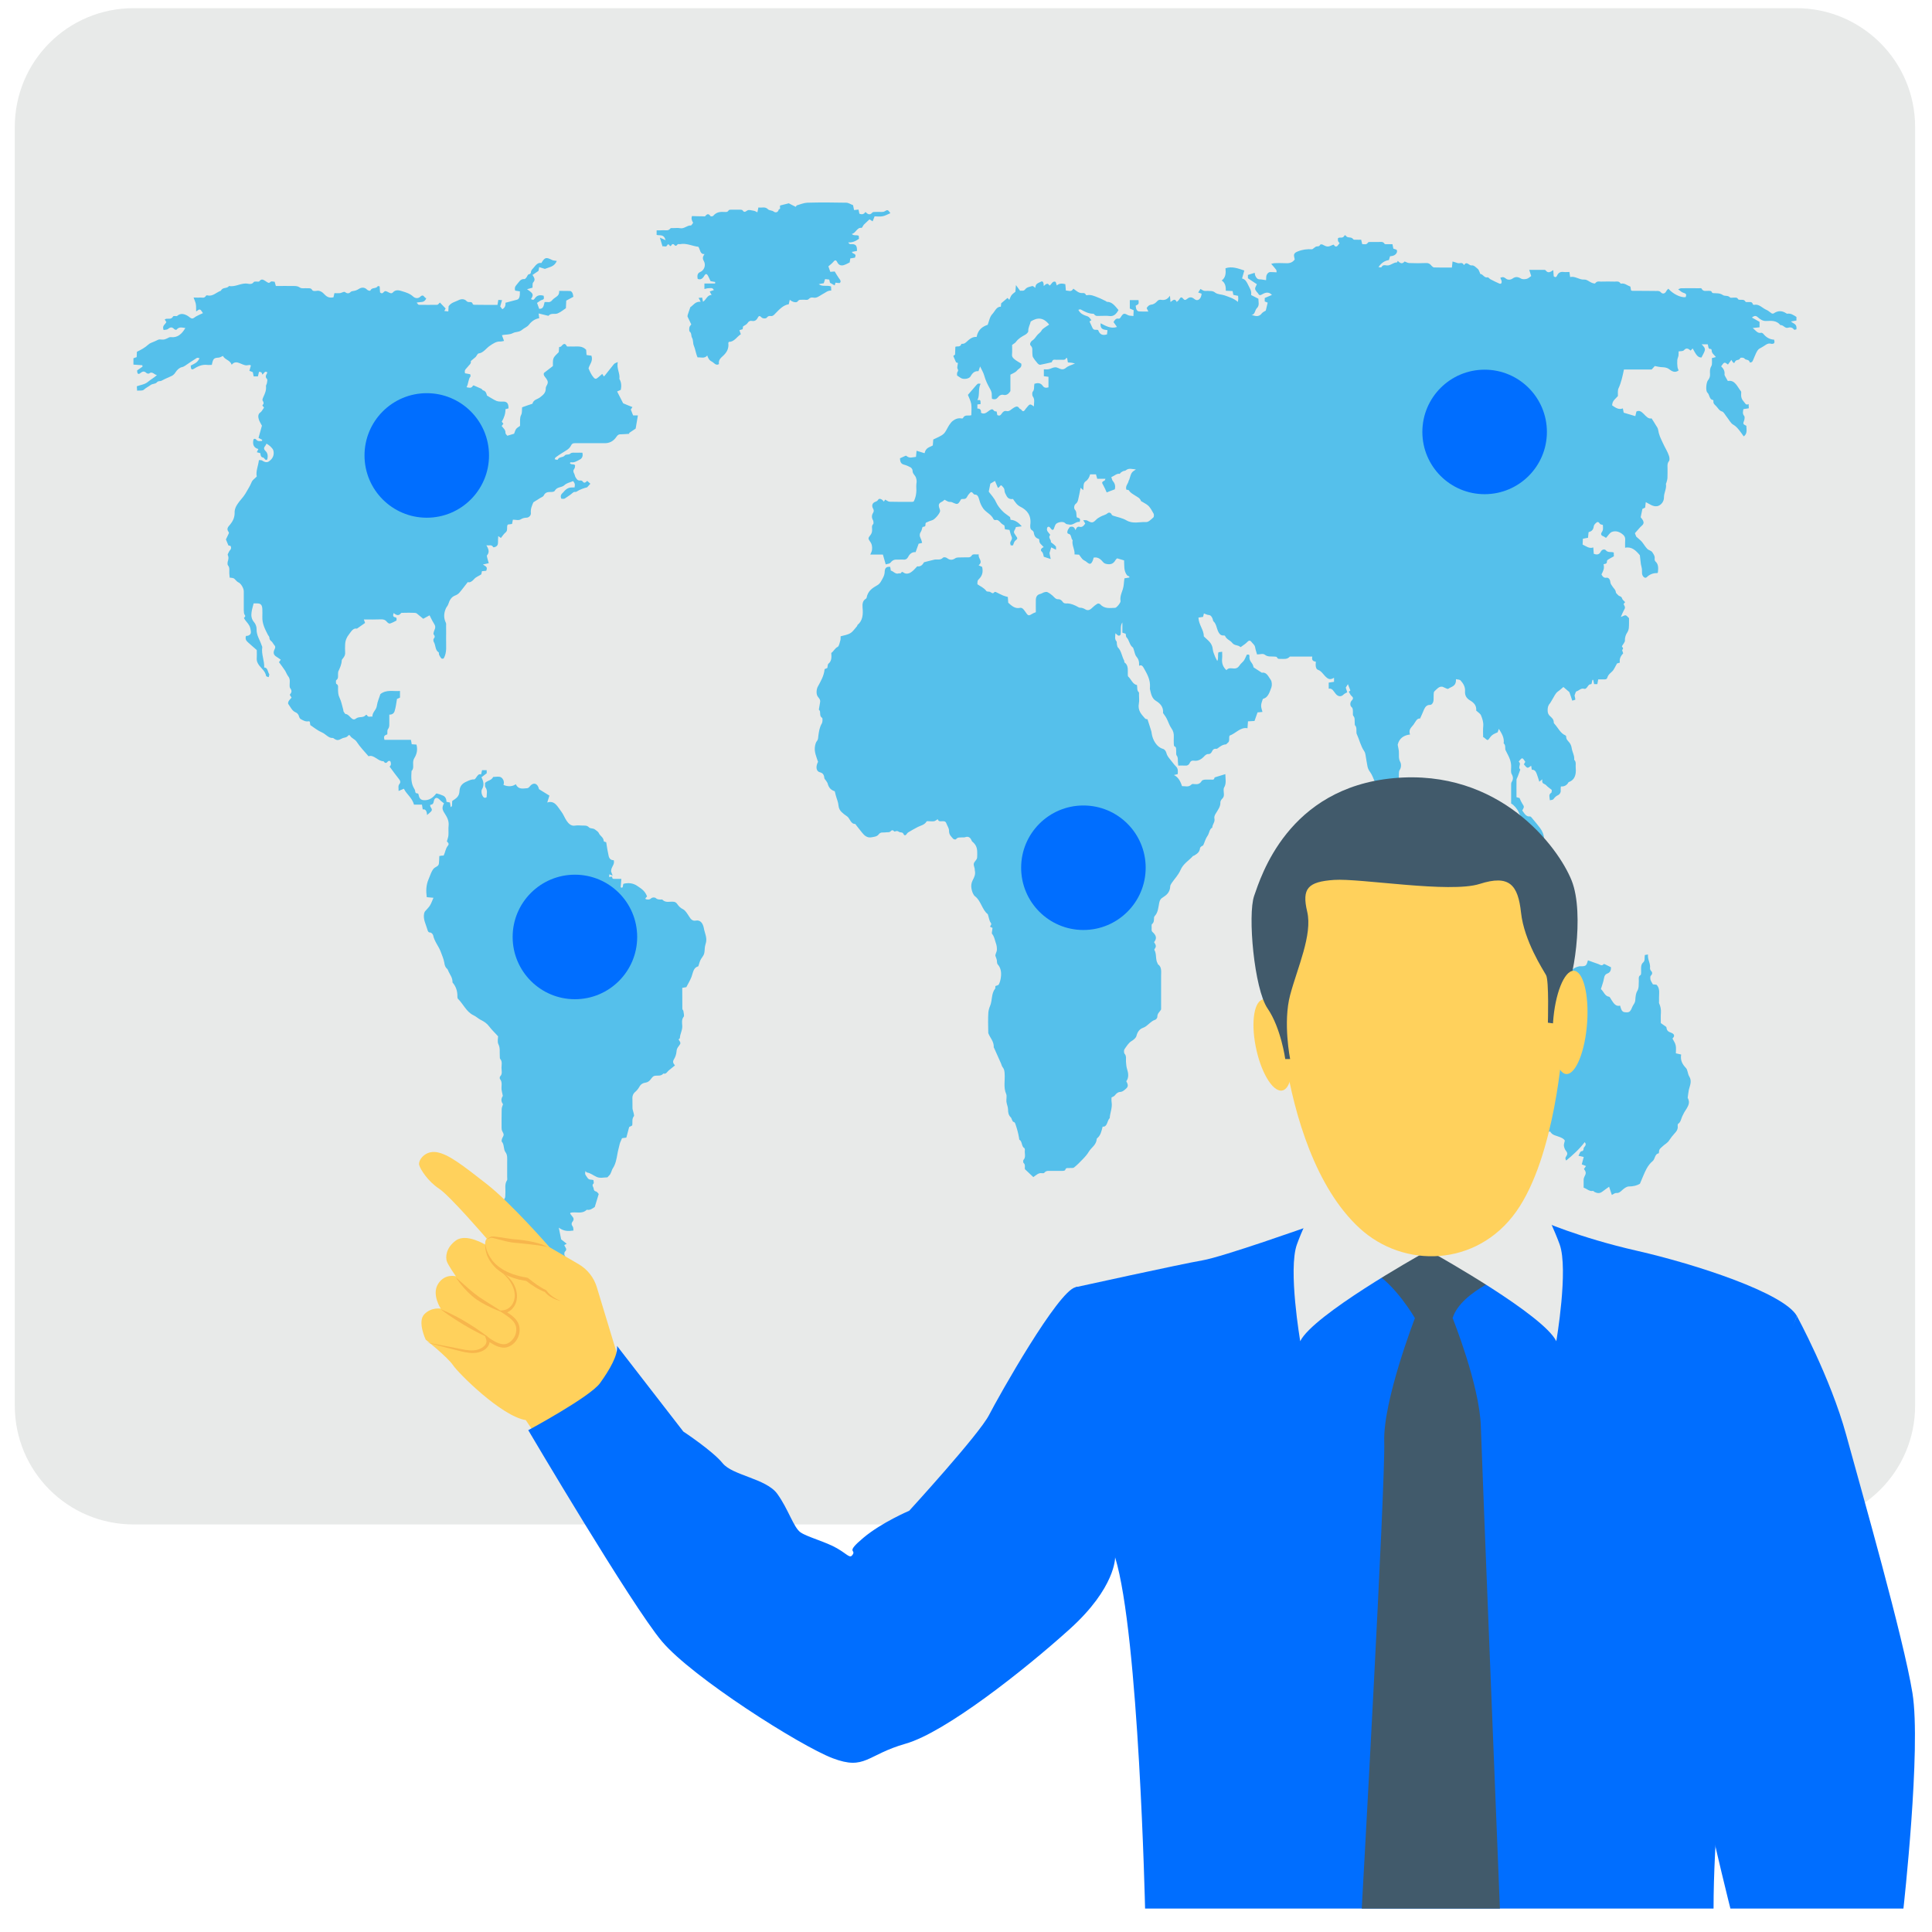 <svg width="61" height="61" viewBox="0 0 61 61" fill="none" xmlns="http://www.w3.org/2000/svg">
<path d="M60.467 4.008V44.382C60.467 46.457 58.78 48.132 56.717 48.132H4.217C2.142 48.132 0.467 46.457 0.467 44.382V4.008C0.467 1.933 2.142 0.258 4.217 0.258H56.717C58.78 0.258 60.467 1.933 60.467 4.008Z" fill="#E8EAE9"/>
<path d="M25.674 9.396C25.623 9.385 25.576 9.396 25.525 9.449C25.486 9.486 25.408 9.456 25.349 9.464C25.292 9.472 25.235 9.442 25.184 9.517C25.142 9.573 25.005 9.531 24.936 9.464C24.925 9.517 24.912 9.562 24.904 9.606C24.734 9.632 24.611 9.764 24.486 9.892C24.441 9.941 24.4 9.99 24.331 9.978C24.286 9.971 24.25 9.978 24.208 10.031C24.181 10.065 24.086 10.061 24.05 10.027C23.993 9.971 23.966 9.952 23.921 10.039C23.882 10.114 23.823 10.147 23.745 10.133C23.691 10.121 23.643 10.136 23.602 10.2C23.573 10.249 23.516 10.267 23.462 10.305C23.459 10.324 23.453 10.358 23.447 10.395C23.418 10.406 23.388 10.414 23.346 10.425C23.357 10.463 23.369 10.497 23.39 10.553C23.268 10.628 23.178 10.801 23.014 10.793C23.005 10.808 22.996 10.819 22.996 10.827C23.017 11.015 22.942 11.131 22.829 11.236C22.766 11.296 22.676 11.36 22.701 11.495C22.602 11.559 22.542 11.45 22.474 11.416C22.39 11.379 22.348 11.288 22.331 11.225C22.238 11.333 22.128 11.274 22.026 11.285C21.969 11.165 21.957 11.03 21.907 10.913C21.873 10.838 21.895 10.74 21.847 10.658C21.817 10.605 21.841 10.515 21.775 10.47C21.758 10.455 21.758 10.376 21.767 10.334C21.775 10.296 21.808 10.27 21.826 10.244C21.787 10.165 21.749 10.086 21.71 10C21.704 9.985 21.71 9.955 21.716 9.932C21.736 9.868 21.761 9.801 21.796 9.699C21.879 9.65 21.96 9.504 22.122 9.53C22.107 9.496 22.098 9.481 22.089 9.463C22.083 9.452 22.074 9.44 22.056 9.407C22.101 9.403 22.133 9.399 22.169 9.395C22.178 9.444 22.187 9.485 22.196 9.527C22.297 9.47 22.33 9.305 22.468 9.316C22.444 9.271 22.429 9.241 22.408 9.204C22.453 9.189 22.491 9.174 22.539 9.159C22.497 9.068 22.434 9.103 22.387 9.099C22.336 9.099 22.291 9.113 22.241 9.125V8.952H22.578C22.578 8.937 22.578 8.922 22.581 8.903C22.53 8.895 22.48 8.884 22.435 8.877C22.405 8.817 22.381 8.757 22.352 8.704C22.313 8.637 22.277 8.637 22.238 8.704C22.184 8.802 22.119 8.843 22.029 8.806C22.005 8.686 22.029 8.622 22.109 8.588C22.232 8.536 22.297 8.374 22.223 8.243C22.169 8.149 22.193 8.101 22.244 8.021C22.098 8.036 22.109 7.871 22.05 7.792C21.856 7.77 21.671 7.668 21.473 7.709C21.447 7.713 21.405 7.698 21.393 7.717C21.351 7.777 21.318 7.77 21.276 7.717C21.267 7.702 21.223 7.706 21.214 7.72C21.181 7.777 21.16 7.792 21.124 7.724C21.121 7.716 21.082 7.716 21.076 7.724C21.037 7.826 20.971 7.758 20.918 7.78C20.887 7.683 20.864 7.6 20.834 7.502C20.903 7.533 20.948 7.551 21.016 7.585C20.956 7.375 20.831 7.45 20.732 7.416V7.273C20.81 7.273 20.882 7.273 20.956 7.269C21.028 7.269 21.103 7.295 21.166 7.213C21.181 7.194 21.22 7.202 21.246 7.202C21.324 7.202 21.405 7.191 21.482 7.206C21.602 7.228 21.694 7.112 21.811 7.119C21.834 7.119 21.859 7.067 21.885 7.033C21.846 6.969 21.817 6.905 21.849 6.822V6.819H21.852V6.822C21.972 6.826 22.088 6.83 22.21 6.83C22.228 6.83 22.255 6.838 22.264 6.827C22.321 6.755 22.372 6.733 22.432 6.823C22.443 6.838 22.503 6.834 22.521 6.812C22.623 6.692 22.745 6.684 22.871 6.692C22.919 6.692 22.97 6.707 23.008 6.639C23.02 6.62 23.059 6.624 23.085 6.62H23.366C23.393 6.624 23.429 6.62 23.444 6.639C23.495 6.714 23.527 6.692 23.593 6.647C23.644 6.613 23.727 6.643 23.8 6.655C23.836 6.658 23.871 6.685 23.913 6.704C23.925 6.643 23.937 6.603 23.946 6.55C24.051 6.572 24.153 6.509 24.251 6.61C24.296 6.652 24.376 6.636 24.436 6.685C24.484 6.719 24.567 6.715 24.591 6.607C24.624 6.607 24.63 6.592 24.63 6.569C24.63 6.539 24.616 6.501 24.639 6.486C24.723 6.467 24.803 6.445 24.905 6.419C24.962 6.449 25.039 6.49 25.126 6.531C25.132 6.523 25.144 6.49 25.162 6.483C25.27 6.452 25.381 6.404 25.491 6.4C25.9 6.388 26.309 6.392 26.718 6.4C26.79 6.4 26.861 6.452 26.934 6.478C26.945 6.535 26.954 6.584 26.966 6.632C27.011 6.629 27.056 6.624 27.106 6.617C27.115 6.662 27.124 6.7 27.134 6.748C27.202 6.774 27.271 6.778 27.324 6.692C27.393 6.759 27.459 6.808 27.54 6.714C27.56 6.692 27.599 6.692 27.63 6.692C27.701 6.688 27.77 6.692 27.839 6.692C27.868 6.688 27.898 6.692 27.922 6.677C28.027 6.617 28.027 6.613 28.113 6.73C28.033 6.763 27.952 6.812 27.871 6.827C27.784 6.846 27.695 6.831 27.614 6.831C27.59 6.891 27.569 6.94 27.552 6.989C27.515 6.963 27.48 6.94 27.453 6.925C27.393 6.981 27.333 7.038 27.274 7.094C27.247 7.128 27.22 7.199 27.199 7.195C27.059 7.172 27.014 7.372 26.892 7.386C26.957 7.454 27.035 7.409 27.113 7.443C27.116 7.473 27.119 7.506 27.122 7.54C27.014 7.615 26.907 7.664 26.784 7.653C26.82 7.731 26.873 7.705 26.918 7.709C27.026 7.716 27.061 7.765 27.058 7.923C27.035 7.926 27.008 7.934 26.981 7.937C26.954 7.945 26.927 7.949 26.898 7.952C26.915 8.035 27.062 7.986 26.993 8.136C26.951 8.144 26.901 8.151 26.847 8.159C26.841 8.2 26.833 8.241 26.827 8.286C26.764 8.316 26.701 8.354 26.633 8.373C26.552 8.395 26.477 8.369 26.433 8.275C26.394 8.2 26.361 8.208 26.314 8.264C26.268 8.32 26.212 8.361 26.155 8.41C26.17 8.452 26.191 8.512 26.215 8.583C26.257 8.58 26.305 8.575 26.355 8.572C26.397 8.643 26.439 8.714 26.486 8.782C26.519 8.827 26.564 8.872 26.525 8.925C26.507 8.951 26.445 8.928 26.379 8.925C26.379 8.932 26.367 8.974 26.355 9.011C26.307 8.985 26.263 8.959 26.206 8.928C26.2 8.909 26.191 8.872 26.182 8.827C26.14 8.823 26.099 8.819 26.051 8.811C26.036 8.856 26.024 8.898 26.009 8.943C25.958 8.95 25.904 8.961 25.851 8.973C25.973 9.063 26.104 8.995 26.239 9.044C26.242 9.078 26.245 9.123 26.245 9.175C26.128 9.168 26.051 9.251 25.958 9.295C25.868 9.347 25.782 9.422 25.674 9.396Z" fill="#55C0EB"/>
<path d="M47.285 23.123C47.201 23.157 47.111 23.19 47.046 23.284C46.974 23.39 46.971 23.386 46.873 23.299C46.864 23.288 46.848 23.284 46.828 23.273C46.828 23.16 46.819 23.04 46.831 22.928C46.842 22.8 46.803 22.691 46.762 22.59C46.738 22.529 46.673 22.496 46.609 22.436C46.624 22.27 46.532 22.184 46.406 22.109C46.326 22.06 46.245 21.978 46.256 21.828C46.268 21.685 46.197 21.576 46.119 21.489C46.09 21.451 46.03 21.459 45.97 21.444C45.981 21.677 45.827 21.673 45.731 21.745C45.704 21.764 45.656 21.73 45.617 21.715C45.588 21.707 45.561 21.684 45.531 21.681C45.429 21.67 45.361 21.764 45.289 21.828C45.272 21.842 45.266 21.888 45.266 21.917C45.263 21.978 45.266 22.037 45.263 22.094C45.26 22.18 45.212 22.26 45.146 22.256C45.057 22.256 45.003 22.308 44.961 22.402C44.926 22.492 44.884 22.582 44.836 22.688C44.737 22.669 44.693 22.793 44.632 22.876C44.573 22.962 44.462 23.022 44.519 23.191C44.322 23.214 44.178 23.311 44.13 23.514C44.145 23.597 44.158 23.65 44.166 23.706C44.178 23.822 44.146 23.942 44.211 24.059C44.242 24.115 44.25 24.235 44.188 24.318C44.17 24.348 44.167 24.404 44.167 24.449C44.164 24.562 44.167 24.678 44.167 24.798C44.122 24.813 44.087 24.824 44.048 24.84C44.021 24.945 43.991 25.05 43.955 25.178C43.947 25.181 43.916 25.189 43.881 25.2C43.875 25.261 43.866 25.32 43.857 25.4C43.809 25.4 43.759 25.396 43.708 25.4C43.642 25.403 43.606 25.347 43.585 25.287C43.538 25.14 43.496 24.99 43.469 24.832C43.46 24.783 43.436 24.742 43.415 24.697C43.364 24.591 43.329 24.471 43.26 24.377C43.224 24.332 43.194 24.272 43.179 24.212C43.152 24.088 43.137 23.961 43.114 23.833C43.108 23.791 43.093 23.747 43.072 23.716C42.961 23.555 42.919 23.349 42.836 23.172C42.824 23.149 42.83 23.116 42.827 23.086C42.824 23.022 42.836 22.958 42.788 22.909C42.77 22.89 42.776 22.845 42.773 22.811C42.767 22.736 42.785 22.661 42.728 22.601C42.707 22.582 42.719 22.515 42.716 22.47C42.713 22.409 42.719 22.361 42.668 22.319C42.62 22.278 42.626 22.173 42.674 22.124C42.74 22.057 42.728 22.019 42.665 21.966C42.635 21.94 42.617 21.891 42.585 21.839C42.603 21.828 42.621 21.813 42.636 21.802C42.609 21.734 42.588 21.677 42.558 21.602C42.532 21.644 42.508 21.681 42.49 21.711C42.505 21.76 42.523 21.809 42.538 21.858C42.49 21.884 42.451 21.899 42.421 21.929C42.344 22.008 42.248 21.997 42.176 21.91C42.111 21.839 42.069 21.719 41.952 21.745V21.553C42.006 21.546 42.06 21.538 42.12 21.527V21.399C42.003 21.471 41.938 21.456 41.827 21.336C41.764 21.268 41.714 21.185 41.621 21.152C41.534 21.126 41.534 21.002 41.546 20.893C41.478 20.878 41.406 20.867 41.433 20.731H40.725C40.642 20.825 40.537 20.803 40.441 20.803C40.396 20.799 40.348 20.822 40.316 20.75C40.307 20.731 40.265 20.735 40.239 20.731C40.137 20.72 40.035 20.75 39.934 20.671C39.877 20.626 39.782 20.663 39.689 20.663C39.669 20.585 39.641 20.517 39.63 20.442C39.615 20.355 39.558 20.329 39.519 20.276C39.459 20.193 39.42 20.231 39.366 20.284C39.327 20.325 39.277 20.355 39.232 20.389C39.209 20.404 39.172 20.438 39.164 20.43C39.089 20.355 38.979 20.393 38.907 20.299C38.841 20.213 38.73 20.194 38.679 20.078C38.671 20.059 38.626 20.066 38.599 20.063C38.528 20.055 38.489 19.999 38.453 19.92C38.411 19.819 38.399 19.695 38.316 19.62C38.301 19.609 38.298 19.571 38.289 19.545C38.262 19.473 38.23 19.421 38.158 19.417C38.11 19.414 38.066 19.387 38.012 19.368C38.006 19.398 37.997 19.436 37.985 19.477C37.94 19.485 37.895 19.492 37.839 19.499C37.848 19.729 38.012 19.89 38.009 20.093C38.129 20.217 38.272 20.288 38.293 20.506C38.299 20.574 38.329 20.642 38.355 20.709C38.373 20.762 38.403 20.806 38.433 20.87C38.481 20.788 38.439 20.69 38.472 20.593C38.499 20.589 38.532 20.585 38.588 20.578C38.588 20.66 38.594 20.728 38.586 20.795C38.571 20.957 38.624 21.07 38.723 21.159C38.791 21.073 38.878 21.103 38.959 21.107C39.03 21.11 39.084 21.088 39.135 21.013C39.171 20.953 39.23 20.915 39.272 20.859C39.308 20.806 39.332 20.743 39.368 20.668H39.436C39.442 20.69 39.451 20.705 39.451 20.72C39.439 20.811 39.472 20.87 39.52 20.931C39.547 20.968 39.57 21.013 39.579 21.07C39.654 21.119 39.729 21.167 39.803 21.216C39.818 21.227 39.836 21.242 39.851 21.239C39.994 21.216 40.051 21.37 40.123 21.468C40.159 21.517 40.165 21.637 40.144 21.697C40.102 21.81 40.066 21.937 39.98 22.013C39.946 22.043 39.905 22.055 39.872 22.069C39.851 22.137 39.821 22.205 39.818 22.276C39.815 22.34 39.842 22.403 39.86 22.478C39.794 22.486 39.749 22.49 39.705 22.493C39.672 22.584 39.642 22.67 39.609 22.764C39.546 22.767 39.478 22.772 39.403 22.775C39.4 22.847 39.394 22.907 39.388 22.993C39.167 22.948 39.018 23.158 38.823 23.226C38.788 23.297 38.844 23.406 38.758 23.459C38.74 23.47 38.725 23.5 38.707 23.503C38.605 23.507 38.525 23.567 38.441 23.631C38.429 23.642 38.405 23.647 38.39 23.642C38.333 23.635 38.297 23.661 38.267 23.725C38.244 23.778 38.202 23.816 38.139 23.808C38.109 23.808 38.071 23.831 38.043 23.857C37.945 23.966 37.837 24.037 37.7 24.018C37.646 24.007 37.595 24.022 37.566 24.086C37.53 24.165 37.473 24.18 37.404 24.172C37.339 24.169 37.276 24.172 37.201 24.172C37.199 24.123 37.193 24.086 37.19 24.048C37.187 23.981 37.199 23.913 37.151 23.853C37.13 23.831 37.139 23.767 37.136 23.722C37.13 23.658 37.151 23.586 37.079 23.564C37.067 23.556 37.061 23.511 37.061 23.485C37.058 23.414 37.058 23.343 37.061 23.275C37.067 23.166 37.047 23.08 36.984 22.993C36.921 22.907 36.888 22.786 36.834 22.685C36.805 22.625 36.763 22.576 36.721 22.512C36.742 22.317 36.619 22.201 36.503 22.133C36.365 22.05 36.344 21.911 36.309 21.765C36.303 21.742 36.306 21.72 36.309 21.697C36.324 21.461 36.222 21.288 36.124 21.111C36.088 21.051 36.052 20.973 35.965 21.022C35.974 20.886 35.944 20.804 35.879 20.729C35.834 20.676 35.822 20.579 35.795 20.504C35.787 20.481 35.778 20.448 35.76 20.436C35.661 20.365 35.655 20.203 35.566 20.121C35.548 20.102 35.551 20.046 35.541 20.008C35.509 20.001 35.479 19.989 35.437 19.975V19.652C35.356 19.772 35.41 19.915 35.377 20.046C35.314 20.11 35.272 20.035 35.218 19.994C35.213 20.091 35.186 20.177 35.252 20.249C35.266 20.268 35.258 20.316 35.266 20.351C35.272 20.381 35.278 20.422 35.296 20.441C35.407 20.549 35.421 20.73 35.496 20.861C35.502 20.876 35.496 20.906 35.502 20.914C35.639 21.004 35.603 21.166 35.609 21.308C35.609 21.327 35.612 21.35 35.618 21.358C35.717 21.444 35.761 21.609 35.899 21.628C35.914 21.71 35.89 21.8 35.956 21.857C35.968 21.868 35.962 21.913 35.962 21.94C35.962 22.03 35.976 22.12 35.959 22.203C35.914 22.439 36.042 22.556 36.153 22.684C36.17 22.706 36.206 22.703 36.23 22.71C36.272 22.837 36.314 22.965 36.352 23.093C36.358 23.112 36.358 23.126 36.361 23.145C36.391 23.375 36.532 23.592 36.711 23.641C36.779 23.66 36.812 23.724 36.824 23.765C36.845 23.856 36.893 23.912 36.941 23.972C37.006 24.047 37.063 24.137 37.135 24.205C37.2 24.272 37.191 24.351 37.185 24.441C37.141 24.453 37.102 24.46 37.066 24.471C37.197 24.535 37.269 24.659 37.32 24.821C37.421 24.817 37.526 24.866 37.621 24.768C37.642 24.746 37.684 24.753 37.717 24.757C37.804 24.765 37.881 24.761 37.941 24.659C37.956 24.633 37.995 24.622 38.024 24.618C38.093 24.61 38.164 24.618 38.234 24.614C38.279 24.614 38.332 24.637 38.347 24.554C38.35 24.547 38.353 24.543 38.359 24.543C38.464 24.509 38.571 24.479 38.688 24.442C38.691 24.603 38.727 24.735 38.649 24.866C38.622 24.915 38.64 25.002 38.643 25.073C38.646 25.137 38.631 25.178 38.589 25.219C38.562 25.245 38.532 25.291 38.532 25.328C38.538 25.471 38.458 25.561 38.401 25.662C38.365 25.718 38.329 25.771 38.344 25.846C38.368 25.962 38.276 26.026 38.276 26.131C38.18 26.176 38.186 26.312 38.123 26.395C38.066 26.473 38.037 26.586 37.992 26.684C37.983 26.703 37.953 26.706 37.935 26.721C37.92 26.736 37.893 26.755 37.89 26.773C37.875 26.92 37.783 26.962 37.696 27.018C37.687 27.021 37.675 27.018 37.669 27.025C37.538 27.172 37.359 27.27 37.275 27.465C37.2 27.637 37.087 27.742 36.994 27.881C36.976 27.912 36.952 27.945 36.949 27.976C36.943 28.175 36.83 28.261 36.713 28.336C36.648 28.374 36.617 28.419 36.6 28.509C36.572 28.648 36.564 28.805 36.468 28.911C36.453 28.925 36.442 28.944 36.438 28.963C36.432 29.042 36.444 29.121 36.373 29.177C36.349 29.192 36.367 29.286 36.361 29.343C36.355 29.41 36.39 29.426 36.423 29.459C36.522 29.565 36.516 29.647 36.438 29.748C36.474 29.809 36.528 29.869 36.462 29.951C36.453 29.962 36.442 29.985 36.448 29.993C36.525 30.117 36.475 30.293 36.549 30.417C36.555 30.428 36.555 30.443 36.561 30.447C36.687 30.53 36.66 30.68 36.66 30.811V31.87C36.621 31.949 36.538 31.99 36.541 32.11C36.541 32.141 36.498 32.193 36.469 32.2C36.326 32.242 36.233 32.403 36.089 32.452C35.994 32.486 35.919 32.561 35.883 32.704C35.868 32.768 35.794 32.832 35.722 32.873C35.635 32.926 35.566 33.038 35.501 33.132C35.483 33.158 35.486 33.248 35.504 33.267C35.575 33.342 35.545 33.436 35.551 33.523C35.557 33.609 35.563 33.684 35.59 33.77C35.626 33.879 35.647 34.029 35.561 34.138C35.626 34.255 35.626 34.311 35.546 34.379C35.498 34.42 35.444 34.469 35.391 34.473C35.307 34.476 35.253 34.514 35.2 34.585C35.179 34.615 35.137 34.627 35.095 34.649C35.095 34.697 35.089 34.751 35.098 34.803C35.125 34.98 35.047 35.133 35.038 35.302C34.952 35.381 34.967 35.591 34.814 35.572C34.778 35.719 34.748 35.85 34.647 35.933C34.641 35.941 34.629 35.948 34.629 35.956C34.614 36.155 34.465 36.222 34.384 36.353C34.331 36.444 34.262 36.523 34.193 36.593C34.103 36.688 34.011 36.782 33.913 36.86C33.873 36.89 33.814 36.871 33.763 36.879C33.718 36.887 33.661 36.852 33.632 36.939C33.626 36.962 33.575 36.969 33.545 36.969C33.428 36.973 33.312 36.966 33.195 36.969C33.121 36.973 33.037 36.947 32.971 37.03C32.956 37.049 32.917 37.041 32.891 37.041C32.786 37.026 32.715 37.105 32.625 37.165C32.547 37.09 32.461 37.011 32.362 36.917C32.344 36.868 32.388 36.774 32.317 36.718C32.302 36.707 32.302 36.636 32.314 36.624C32.4 36.534 32.343 36.414 32.359 36.313C32.362 36.294 32.353 36.257 32.344 36.252C32.248 36.203 32.281 36.038 32.188 35.986C32.177 35.982 32.18 35.944 32.174 35.922C32.15 35.783 32.114 35.648 32.069 35.516C32.051 35.46 32.039 35.426 31.992 35.419C31.977 35.415 31.965 35.382 31.953 35.358C31.938 35.332 31.932 35.291 31.911 35.276C31.842 35.208 31.827 35.126 31.827 35.02C31.824 34.942 31.785 34.862 31.776 34.784C31.768 34.701 31.797 34.603 31.768 34.54C31.678 34.333 31.735 34.119 31.72 33.909C31.717 33.826 31.708 33.755 31.657 33.695C31.633 33.665 31.622 33.62 31.606 33.578C31.532 33.413 31.46 33.248 31.385 33.083C31.385 33.079 31.376 33.075 31.376 33.072C31.388 32.884 31.263 32.775 31.206 32.625C31.206 32.621 31.203 32.614 31.203 32.61C31.2 32.396 31.191 32.178 31.206 31.964C31.212 31.9 31.235 31.817 31.26 31.761C31.334 31.588 31.296 31.367 31.418 31.22C31.43 31.205 31.424 31.164 31.427 31.134C31.469 31.115 31.523 31.111 31.538 31.078C31.574 31.006 31.594 30.924 31.603 30.841C31.621 30.694 31.597 30.555 31.502 30.45C31.487 30.431 31.478 30.398 31.478 30.375C31.481 30.3 31.451 30.247 31.43 30.184C31.415 30.139 31.469 30.064 31.475 30C31.478 29.917 31.469 29.842 31.436 29.756C31.403 29.662 31.391 29.561 31.322 29.485C31.305 29.463 31.331 29.377 31.337 29.297C31.328 29.294 31.298 29.279 31.266 29.264C31.254 29.215 31.331 29.2 31.28 29.133C31.235 29.072 31.224 28.975 31.197 28.892C31.191 28.881 31.191 28.866 31.185 28.862C31.009 28.726 30.97 28.437 30.788 28.302C30.731 28.26 30.689 28.152 30.674 28.062C30.657 27.975 30.663 27.885 30.713 27.788C30.755 27.709 30.809 27.607 30.779 27.487C30.773 27.465 30.779 27.438 30.773 27.42C30.728 27.27 30.731 27.262 30.815 27.157C30.833 27.138 30.848 27.108 30.851 27.078C30.857 27.022 30.854 26.962 30.854 26.905C30.854 26.759 30.806 26.661 30.702 26.575C30.687 26.564 30.678 26.541 30.669 26.522C30.63 26.432 30.561 26.402 30.478 26.432C30.445 26.444 30.406 26.44 30.367 26.44C30.304 26.448 30.242 26.425 30.185 26.496C30.173 26.515 30.108 26.504 30.089 26.477C30.032 26.41 29.961 26.357 29.964 26.226C29.964 26.147 29.907 26.072 29.878 25.992C29.851 25.921 29.797 25.929 29.746 25.929C29.692 25.929 29.633 25.948 29.609 25.865C29.567 25.887 29.532 25.921 29.493 25.929C29.436 25.936 29.379 25.929 29.325 25.929C29.302 25.929 29.266 25.921 29.257 25.936C29.185 26.049 29.078 26.061 28.982 26.109C28.877 26.162 28.776 26.221 28.674 26.282C28.657 26.293 28.638 26.312 28.627 26.334C28.596 26.383 28.552 26.383 28.534 26.346C28.507 26.278 28.465 26.285 28.42 26.278C28.393 26.275 28.366 26.248 28.336 26.241C28.321 26.233 28.303 26.244 28.285 26.244C28.268 26.248 28.24 26.259 28.235 26.252C28.19 26.2 28.16 26.203 28.109 26.256C28.073 26.289 28.005 26.271 27.951 26.282C27.879 26.294 27.807 26.256 27.738 26.35C27.688 26.417 27.58 26.425 27.497 26.439C27.383 26.454 27.293 26.387 27.216 26.286C27.159 26.211 27.102 26.143 27.046 26.072C27.028 26.053 27.013 26.016 26.998 26.016C26.875 26.016 26.842 25.877 26.771 25.797C26.732 25.76 26.684 25.737 26.645 25.703C26.568 25.636 26.49 25.579 26.475 25.437C26.466 25.324 26.418 25.223 26.389 25.114C26.377 25.073 26.368 25.028 26.356 24.983C26.248 24.949 26.168 24.881 26.132 24.739C26.123 24.705 26.096 24.675 26.078 24.645C26.06 24.619 26.03 24.592 26.027 24.566C26.018 24.453 25.973 24.405 25.883 24.382C25.767 24.352 25.749 24.202 25.829 24.052C25.826 24.044 25.821 24.033 25.818 24.026C25.773 23.883 25.71 23.748 25.728 23.59C25.737 23.523 25.755 23.44 25.794 23.395C25.839 23.342 25.829 23.286 25.839 23.226C25.857 23.09 25.878 22.956 25.95 22.839C25.973 22.798 25.976 22.678 25.958 22.666C25.878 22.617 25.902 22.531 25.89 22.46C25.884 22.434 25.863 22.419 25.854 22.407C25.869 22.325 25.88 22.25 25.893 22.174C25.91 22.085 25.854 22.043 25.815 21.986C25.765 21.908 25.776 21.757 25.824 21.675C25.914 21.506 26.015 21.345 26.036 21.127C26.063 21.116 26.093 21.101 26.123 21.089C26.132 21.044 26.132 20.977 26.153 20.958C26.258 20.879 26.258 20.755 26.246 20.616C26.32 20.568 26.359 20.466 26.448 20.425C26.493 20.406 26.511 20.286 26.535 20.211C26.544 20.173 26.538 20.132 26.541 20.09C26.649 20.06 26.759 20.046 26.852 19.989C26.932 19.94 26.995 19.842 27.064 19.764C27.07 19.756 27.067 19.738 27.073 19.733C27.24 19.598 27.255 19.399 27.234 19.185C27.225 19.069 27.237 18.968 27.33 18.911C27.342 18.903 27.357 18.892 27.36 18.877C27.404 18.644 27.556 18.562 27.709 18.472C27.751 18.449 27.789 18.404 27.817 18.355C27.87 18.261 27.93 18.175 27.933 18.047C27.939 17.927 27.993 17.886 28.106 17.897C28.109 17.916 28.115 17.939 28.118 17.961C28.121 17.976 28.121 17.995 28.124 18.014C28.21 18.036 28.276 18.141 28.375 18.104C28.399 18.096 28.431 18.111 28.443 18.096C28.476 18.047 28.482 18.047 28.533 18.081C28.596 18.126 28.683 18.122 28.766 18.066C28.826 18.025 28.874 17.976 28.924 17.92C28.936 17.905 28.954 17.882 28.966 17.882C29.053 17.894 29.119 17.852 29.167 17.762C29.173 17.755 29.182 17.748 29.191 17.748C29.295 17.722 29.403 17.691 29.507 17.669C29.597 17.654 29.689 17.695 29.773 17.609C29.797 17.583 29.869 17.594 29.904 17.623C29.994 17.691 30.071 17.687 30.161 17.627C30.19 17.608 30.229 17.601 30.265 17.601C30.343 17.597 30.424 17.601 30.501 17.597C30.567 17.594 30.63 17.62 30.689 17.53C30.719 17.485 30.817 17.511 30.904 17.504C30.868 17.632 31.057 17.718 30.898 17.849C30.949 17.872 30.982 17.887 31.009 17.898C31.048 18.06 31.012 18.18 30.91 18.282C30.857 18.334 30.863 18.342 30.86 18.447C30.952 18.514 31.063 18.552 31.143 18.661C31.167 18.691 31.236 18.669 31.272 18.695C31.32 18.725 31.352 18.755 31.397 18.695C31.403 18.687 31.427 18.687 31.439 18.691C31.516 18.728 31.594 18.77 31.672 18.803C31.72 18.822 31.768 18.834 31.821 18.848C31.827 18.905 31.83 18.961 31.833 19.029C31.938 19.126 32.048 19.224 32.194 19.194C32.269 19.175 32.314 19.232 32.356 19.292C32.469 19.457 32.466 19.457 32.622 19.363C32.646 19.349 32.673 19.344 32.705 19.33C32.705 19.198 32.702 19.071 32.705 18.939C32.708 18.834 32.753 18.777 32.837 18.755C32.879 18.747 32.917 18.718 32.962 18.702C32.994 18.695 33.036 18.68 33.069 18.695C33.126 18.721 33.183 18.762 33.234 18.807C33.291 18.86 33.333 18.927 33.419 18.92C33.461 18.916 33.518 18.95 33.544 18.991C33.592 19.067 33.649 19.052 33.709 19.052C33.804 19.055 33.93 19.101 34.058 19.176C34.091 19.195 34.13 19.184 34.166 19.195C34.205 19.206 34.24 19.221 34.276 19.244C34.339 19.281 34.407 19.266 34.47 19.203C34.524 19.15 34.584 19.101 34.646 19.064C34.667 19.049 34.715 19.056 34.736 19.078C34.876 19.232 35.046 19.195 35.21 19.191C35.255 19.191 35.389 19.026 35.38 18.977C35.354 18.838 35.417 18.714 35.452 18.602C35.488 18.489 35.482 18.38 35.503 18.26C35.554 18.253 35.605 18.241 35.655 18.234C35.658 18.223 35.658 18.215 35.658 18.204C35.628 18.189 35.599 18.174 35.593 18.174C35.47 18.024 35.503 17.851 35.491 17.693C35.419 17.671 35.354 17.652 35.273 17.629C35.267 17.633 35.237 17.655 35.219 17.686C35.159 17.791 35.082 17.824 34.98 17.813C34.918 17.805 34.867 17.798 34.819 17.738C34.744 17.644 34.651 17.58 34.529 17.607C34.523 17.633 34.517 17.667 34.505 17.693C34.452 17.821 34.41 17.829 34.315 17.749C34.276 17.712 34.225 17.697 34.186 17.663C34.147 17.625 34.115 17.573 34.07 17.513C34.037 17.513 33.986 17.509 33.927 17.505C33.941 17.34 33.834 17.216 33.867 17.055C33.807 17.006 33.837 16.871 33.739 16.855C33.688 16.848 33.694 16.788 33.712 16.742C33.724 16.709 33.751 16.682 33.778 16.637C33.837 16.626 33.909 16.604 33.957 16.739C33.986 16.656 34.025 16.615 34.088 16.634C34.163 16.653 34.216 16.608 34.264 16.529C34.249 16.503 34.231 16.476 34.202 16.423C34.258 16.427 34.297 16.42 34.327 16.434C34.474 16.521 34.509 16.513 34.614 16.404C34.65 16.366 34.7 16.34 34.745 16.314C34.819 16.269 34.903 16.265 34.975 16.201C35.002 16.178 35.067 16.175 35.097 16.242C35.103 16.261 35.124 16.273 35.139 16.28C35.282 16.329 35.435 16.352 35.566 16.43C35.773 16.55 35.984 16.472 36.19 16.483C36.265 16.486 36.346 16.397 36.417 16.336C36.435 16.322 36.438 16.25 36.426 16.223C36.379 16.137 36.331 16.047 36.268 15.979C36.208 15.919 36.131 15.885 36.059 15.84C36.047 15.833 36.029 15.829 36.026 15.818C35.99 15.72 35.916 15.698 35.85 15.652C35.778 15.603 35.697 15.57 35.644 15.483C35.629 15.464 35.593 15.469 35.563 15.461C35.524 15.341 35.62 15.277 35.635 15.183C35.635 15.168 35.653 15.157 35.655 15.142C35.724 14.912 35.724 14.912 35.865 14.822C35.742 14.811 35.644 14.77 35.548 14.848C35.524 14.871 35.488 14.863 35.458 14.878C35.431 14.89 35.404 14.909 35.38 14.928C35.369 14.939 35.36 14.961 35.351 14.961C35.258 14.942 35.19 15.025 35.088 15.063C35.106 15.108 35.111 15.157 35.136 15.187C35.201 15.262 35.225 15.345 35.198 15.45C35.109 15.484 35.022 15.514 34.942 15.548C34.906 15.469 34.879 15.398 34.843 15.337C34.78 15.225 34.778 15.225 34.885 15.165C34.888 15.161 34.891 15.15 34.903 15.116H34.643C34.628 15.059 34.619 15.026 34.604 14.977H34.419C34.394 15.067 34.353 15.149 34.276 15.198C34.192 15.255 34.219 15.371 34.201 15.476C34.172 15.45 34.147 15.427 34.118 15.401C34.091 15.537 34.07 15.66 34.04 15.781C34.031 15.826 34.005 15.878 33.972 15.901C33.9 15.953 33.906 16.058 33.938 16.092C34.001 16.16 33.978 16.242 33.995 16.329C34.028 16.366 34.141 16.336 34.088 16.479C33.975 16.456 33.882 16.595 33.757 16.562C33.715 16.55 33.676 16.565 33.631 16.517C33.568 16.449 33.377 16.486 33.33 16.558C33.305 16.599 33.291 16.656 33.267 16.712C33.187 16.794 33.162 16.569 33.07 16.648C33.019 16.764 33.112 16.809 33.16 16.889C33.074 16.978 33.205 17.046 33.178 17.117C33.234 17.162 33.288 17.197 33.333 17.249C33.351 17.263 33.339 17.32 33.342 17.357C33.285 17.331 33.24 17.308 33.19 17.282C33.169 17.346 33.15 17.414 33.136 17.463C33.148 17.526 33.159 17.587 33.175 17.651C33.091 17.625 33.025 17.602 32.956 17.579C32.939 17.526 32.945 17.463 32.888 17.413C32.834 17.364 32.888 17.297 32.954 17.275C32.891 17.196 32.807 17.166 32.813 17.045C32.813 17.034 32.799 17.012 32.789 17.012C32.703 16.989 32.655 16.925 32.64 16.816C32.637 16.786 32.607 16.756 32.583 16.741C32.532 16.711 32.526 16.659 32.529 16.599C32.529 16.595 32.526 16.588 32.529 16.58C32.574 16.264 32.416 16.099 32.222 16.002C32.111 15.949 32.054 15.855 31.983 15.754C31.893 15.769 31.816 15.743 31.768 15.634C31.75 15.597 31.726 15.559 31.72 15.518C31.714 15.469 31.714 15.428 31.675 15.386C31.606 15.308 31.612 15.3 31.544 15.383C31.538 15.39 31.529 15.394 31.52 15.398H31.505C31.476 15.326 31.445 15.255 31.415 15.184C31.358 15.217 31.314 15.244 31.269 15.27C31.254 15.348 31.236 15.435 31.218 15.522C31.29 15.623 31.389 15.721 31.445 15.849C31.499 15.965 31.571 16.055 31.649 16.134C31.714 16.206 31.795 16.251 31.891 16.326C31.891 16.329 31.899 16.371 31.908 16.412C32.054 16.42 32.162 16.502 32.261 16.618C32.204 16.626 32.144 16.633 32.076 16.641C32.073 16.652 32.067 16.674 32.058 16.693C31.998 16.802 31.998 16.802 32.067 16.904C32.138 17.006 32.138 17.002 32.046 17.081C32.02 17.107 32.007 17.163 31.983 17.22H31.912C31.906 17.205 31.9 17.182 31.897 17.163C31.882 17.081 31.986 17.039 31.939 16.942C31.91 16.881 31.897 16.811 31.873 16.731C31.834 16.728 31.784 16.72 31.73 16.712C31.724 16.667 31.718 16.63 31.713 16.592C31.677 16.566 31.632 16.547 31.602 16.51C31.551 16.457 31.509 16.401 31.435 16.42C31.417 16.423 31.381 16.416 31.372 16.397C31.298 16.236 31.145 16.191 31.047 16.059C30.984 15.973 30.942 15.875 30.916 15.77C30.889 15.68 30.862 15.612 30.779 15.616C30.725 15.616 30.701 15.496 30.635 15.552C30.596 15.59 30.561 15.635 30.534 15.688C30.486 15.782 30.411 15.744 30.349 15.759C30.241 15.94 30.241 15.94 30.059 15.857C30.026 15.841 29.985 15.853 29.948 15.841C29.909 15.83 29.874 15.804 29.823 15.778C29.808 15.792 29.772 15.827 29.733 15.845C29.634 15.894 29.62 15.943 29.668 16.07C29.677 16.089 29.682 16.115 29.682 16.134C29.677 16.217 29.503 16.409 29.438 16.423C29.369 16.442 29.303 16.472 29.238 16.502C29.229 16.506 29.22 16.532 29.22 16.547C29.232 16.648 29.157 16.622 29.127 16.641C29.107 16.697 29.101 16.75 29.076 16.787C29.026 16.863 29.032 16.926 29.07 17.002C29.091 17.039 29.101 17.088 29.115 17.14C29.067 17.155 29.035 17.159 29.005 17.166C28.975 17.253 28.945 17.339 28.909 17.433C28.81 17.425 28.727 17.474 28.67 17.591C28.638 17.647 28.59 17.677 28.527 17.669C28.462 17.662 28.396 17.673 28.333 17.669C28.25 17.662 28.184 17.681 28.121 17.76C28.085 17.805 28.016 17.801 27.965 17.82C27.932 17.704 27.906 17.61 27.876 17.509H27.478C27.502 17.453 27.526 17.411 27.532 17.366C27.544 17.269 27.532 17.178 27.472 17.1C27.404 17.002 27.407 16.991 27.475 16.904C27.523 16.848 27.541 16.785 27.535 16.705C27.532 16.649 27.52 16.592 27.571 16.547C27.586 16.533 27.58 16.457 27.565 16.427C27.517 16.345 27.52 16.266 27.565 16.195C27.595 16.142 27.595 16.112 27.565 16.055C27.517 15.973 27.539 15.89 27.616 15.853C27.661 15.834 27.697 15.827 27.73 15.774C27.763 15.722 27.852 15.759 27.906 15.838C27.924 15.812 27.938 15.789 27.948 15.774C27.999 15.8 28.044 15.841 28.091 15.841C28.327 15.849 28.563 15.845 28.802 15.845C28.819 15.845 28.837 15.837 28.849 15.834C28.927 15.684 28.942 15.522 28.93 15.357C28.93 15.334 28.93 15.308 28.933 15.285C28.953 15.191 28.939 15.097 28.894 15.03C28.858 14.977 28.81 14.94 28.813 14.857C28.813 14.823 28.778 14.771 28.748 14.755C28.682 14.718 28.61 14.688 28.538 14.669C28.455 14.647 28.419 14.594 28.416 14.47C28.473 14.444 28.532 14.417 28.589 14.391C28.601 14.388 28.616 14.388 28.625 14.399C28.721 14.482 28.819 14.433 28.921 14.425C28.927 14.361 28.933 14.305 28.939 14.233C29.028 14.26 29.109 14.286 29.192 14.309C29.231 14.128 29.351 14.125 29.452 14.064C29.458 14.008 29.461 13.944 29.467 13.876C29.575 13.82 29.694 13.782 29.787 13.704C29.864 13.636 29.909 13.512 29.971 13.418C30.008 13.369 30.043 13.316 30.085 13.287C30.168 13.223 30.261 13.193 30.36 13.212C30.375 13.212 30.396 13.212 30.402 13.204C30.462 13.076 30.566 13.14 30.668 13.11C30.668 12.994 30.683 12.87 30.665 12.754C30.644 12.645 30.59 12.547 30.56 12.468C30.626 12.389 30.677 12.333 30.728 12.273C30.776 12.22 30.817 12.164 30.868 12.119C30.889 12.104 30.927 12.116 30.961 12.116C30.874 12.281 30.943 12.476 30.862 12.63V12.634C30.958 12.622 30.958 12.622 30.961 12.758L30.862 12.769V12.773H30.859V12.9C30.933 12.897 30.987 12.934 30.972 13.031C31.086 13.103 31.169 13.005 31.244 12.956C31.313 12.912 31.34 12.907 31.387 12.971C31.402 12.99 31.441 12.986 31.468 12.994C31.477 13.035 31.483 13.072 31.488 13.106C31.548 13.133 31.587 13.125 31.626 13.061C31.662 13.005 31.709 12.963 31.778 12.978C31.87 13.004 31.934 12.915 32.008 12.873C32.074 12.836 32.133 12.806 32.187 12.896C32.202 12.914 32.232 12.918 32.247 12.937C32.289 13.001 32.328 12.997 32.367 12.933C32.384 12.907 32.403 12.884 32.423 12.862C32.513 12.749 32.525 12.745 32.644 12.832C32.641 12.723 32.683 12.618 32.609 12.516C32.588 12.49 32.585 12.392 32.606 12.369C32.669 12.298 32.639 12.208 32.66 12.117C32.755 12.087 32.851 12.08 32.922 12.181C32.973 12.253 33.03 12.249 33.104 12.23V11.897C33.059 11.889 33.015 11.886 32.958 11.878V11.661C33.012 11.661 33.063 11.668 33.111 11.657C33.182 11.642 33.248 11.597 33.317 11.597C33.383 11.593 33.446 11.646 33.511 11.657C33.562 11.668 33.613 11.653 33.663 11.608C33.735 11.548 33.827 11.529 33.941 11.477C33.881 11.462 33.848 11.454 33.819 11.451C33.785 11.447 33.753 11.447 33.717 11.443C33.708 11.394 33.699 11.349 33.693 11.308C33.681 11.304 33.666 11.296 33.666 11.3C33.645 11.356 33.603 11.36 33.561 11.36C33.496 11.36 33.43 11.357 33.367 11.36C33.311 11.364 33.242 11.326 33.212 11.428C33.212 11.431 33.206 11.435 33.203 11.439C33.084 11.465 32.964 11.495 32.845 11.517C32.818 11.521 32.782 11.498 32.761 11.473C32.708 11.412 32.657 11.348 32.615 11.277C32.595 11.244 32.601 11.191 32.595 11.146C32.586 11.068 32.618 10.985 32.544 10.913C32.496 10.868 32.544 10.782 32.598 10.748C32.657 10.71 32.693 10.654 32.738 10.594C32.777 10.538 32.848 10.508 32.887 10.433C32.908 10.395 32.947 10.369 32.98 10.346C33.025 10.313 33.069 10.286 33.126 10.249C32.944 10.016 32.753 10.016 32.544 10.151C32.523 10.249 32.461 10.335 32.466 10.459C32.466 10.493 32.41 10.546 32.371 10.568C32.263 10.628 32.158 10.684 32.075 10.797C32.048 10.835 32.001 10.854 31.956 10.891C31.956 10.985 31.962 11.091 31.953 11.195C31.947 11.27 31.989 11.304 32.018 11.331C32.084 11.391 32.161 11.428 32.245 11.481C32.275 11.612 32.162 11.634 32.111 11.698C32.063 11.762 31.98 11.785 31.902 11.83V12.348C31.839 12.446 31.773 12.487 31.687 12.468C31.612 12.449 31.549 12.487 31.502 12.551C31.445 12.622 31.388 12.611 31.32 12.592C31.317 12.547 31.311 12.506 31.314 12.468C31.317 12.393 31.293 12.34 31.26 12.28C31.185 12.149 31.117 12.01 31.075 11.856C31.05 11.762 30.997 11.683 30.946 11.57C30.923 11.637 30.907 11.675 30.893 11.72C30.785 11.709 30.708 11.765 30.645 11.882C30.597 11.968 30.409 11.987 30.331 11.931C30.296 11.905 30.26 11.886 30.218 11.856C30.218 11.825 30.212 11.777 30.227 11.75C30.253 11.709 30.262 11.694 30.233 11.642C30.212 11.608 30.239 11.529 30.245 11.461C30.233 11.458 30.203 11.446 30.185 11.439C30.155 11.367 30.128 11.308 30.099 11.24C30.11 11.228 30.132 11.214 30.155 11.195C30.158 11.116 30.161 11.037 30.164 10.95C30.23 10.92 30.314 10.973 30.352 10.864C30.355 10.849 30.406 10.861 30.43 10.849C30.46 10.841 30.486 10.823 30.51 10.8C30.606 10.71 30.701 10.627 30.835 10.638C30.88 10.409 31.017 10.311 31.185 10.255C31.23 10.139 31.247 10.003 31.334 9.913C31.415 9.827 31.462 9.677 31.6 9.685C31.606 9.64 31.609 9.598 31.611 9.576C31.68 9.52 31.743 9.467 31.811 9.407C31.82 9.418 31.845 9.441 31.868 9.467C31.892 9.411 31.91 9.358 31.937 9.321C31.966 9.283 32.005 9.257 32.059 9.212C32.062 9.178 32.068 9.11 32.077 9.001C32.134 9.076 32.167 9.125 32.208 9.182C32.256 9.163 32.313 9.212 32.375 9.129C32.423 9.065 32.518 9.054 32.596 9.031C32.62 9.028 32.653 9.065 32.689 9.088C32.689 8.945 32.794 8.937 32.862 8.896C32.931 8.851 32.955 8.937 32.955 9.031C33.021 8.968 33.081 8.915 33.135 9.017C33.203 8.986 33.227 8.855 33.331 8.9C33.34 8.93 33.352 8.972 33.367 9.013C33.45 8.938 33.54 8.949 33.636 8.972C33.642 9.039 33.648 9.099 33.654 9.174C33.737 9.171 33.824 9.235 33.889 9.114C33.976 9.174 34.054 9.257 34.161 9.253C34.206 9.253 34.254 9.242 34.284 9.306C34.287 9.317 34.307 9.325 34.32 9.321C34.445 9.294 34.562 9.351 34.675 9.396C34.758 9.426 34.837 9.471 34.917 9.508C34.929 9.516 34.941 9.53 34.952 9.53C35.114 9.527 35.21 9.666 35.314 9.789C35.242 9.925 35.152 10 35.018 9.977C34.925 9.963 34.833 9.977 34.737 9.974C34.672 9.97 34.597 10 34.543 9.918C34.537 9.906 34.519 9.906 34.504 9.906C34.367 9.903 34.245 9.839 34.122 9.771C34.104 9.76 34.08 9.775 34.047 9.782C34.107 9.899 34.197 9.94 34.286 9.97C34.37 10 34.373 9.989 34.459 10.109C34.439 10.12 34.42 10.136 34.4 10.151C34.433 10.222 34.465 10.286 34.492 10.35C34.535 10.447 34.609 10.395 34.672 10.421C34.725 10.572 34.824 10.598 34.952 10.557C34.958 10.52 34.961 10.478 34.967 10.425C34.863 10.403 34.734 10.422 34.749 10.207C34.919 10.294 35.075 10.388 35.266 10.324C35.227 10.264 35.191 10.215 35.158 10.17C35.197 10.098 35.239 10.046 35.311 10.061C35.353 10.069 35.37 10.039 35.397 9.997C35.471 9.881 35.502 9.889 35.621 9.953C35.669 9.975 35.726 9.967 35.785 9.979C35.791 9.903 35.791 9.854 35.794 9.795C35.755 9.776 35.717 9.761 35.672 9.742V9.475H35.947C35.959 9.6 35.959 9.6 35.857 9.652C35.866 9.765 35.899 9.828 35.965 9.833C36.054 9.84 36.147 9.836 36.257 9.836C36.23 9.78 36.218 9.753 36.203 9.727C36.242 9.667 36.281 9.626 36.35 9.618C36.41 9.615 36.478 9.574 36.523 9.524C36.571 9.464 36.619 9.457 36.673 9.468C36.781 9.484 36.867 9.446 36.939 9.337C36.945 9.397 36.951 9.461 36.957 9.536C37.025 9.491 37.091 9.401 37.154 9.533C37.183 9.507 37.216 9.484 37.234 9.45C37.273 9.378 37.311 9.371 37.356 9.431C37.398 9.484 37.434 9.476 37.479 9.439C37.556 9.371 37.628 9.371 37.712 9.442C37.813 9.529 37.927 9.442 37.939 9.273C37.906 9.262 37.873 9.251 37.831 9.235C37.858 9.19 37.885 9.153 37.903 9.123C37.945 9.146 37.983 9.176 38.022 9.183C38.073 9.191 38.127 9.18 38.178 9.187C38.24 9.19 38.3 9.183 38.368 9.24C38.449 9.3 38.566 9.292 38.664 9.326C38.804 9.378 38.948 9.416 39.085 9.532C39.088 9.495 39.094 9.465 39.097 9.435C39.097 9.409 39.094 9.378 39.091 9.341C39.043 9.329 38.992 9.322 38.941 9.31C38.932 9.273 38.927 9.235 38.917 9.19C38.846 9.187 38.777 9.183 38.702 9.179C38.708 9.044 38.684 8.932 38.574 8.856C38.702 8.762 38.708 8.62 38.693 8.47C38.899 8.402 39.084 8.473 39.287 8.541C39.264 8.62 39.242 8.699 39.216 8.793C39.326 8.819 39.365 8.906 39.416 9.011C39.458 9.105 39.523 9.176 39.502 9.315C39.577 9.352 39.648 9.387 39.732 9.432C39.729 9.522 39.777 9.642 39.682 9.732C39.619 9.792 39.628 9.942 39.511 9.942C39.628 9.976 39.741 10.025 39.84 9.893C39.873 9.852 39.926 9.833 39.965 9.807C39.983 9.728 40.001 9.649 40.025 9.555C40.001 9.544 39.968 9.533 39.932 9.518V9.409C40.004 9.379 40.085 9.345 40.159 9.312C40.064 9.206 39.953 9.233 39.858 9.289C39.792 9.326 39.763 9.338 39.724 9.267C39.715 9.248 39.696 9.237 39.684 9.222C39.61 9.124 39.61 9.117 39.684 8.974C39.592 8.91 39.499 8.85 39.401 8.786V8.681C39.472 8.658 39.538 8.636 39.616 8.613C39.619 8.628 39.619 8.663 39.628 8.689C39.657 8.764 39.696 8.82 39.774 8.82C39.843 8.82 39.906 8.839 39.974 8.846C39.977 8.808 39.977 8.771 39.98 8.733C39.989 8.658 40.046 8.59 40.105 8.59C40.171 8.59 40.237 8.594 40.306 8.598C40.303 8.572 40.306 8.534 40.294 8.519C40.249 8.459 40.199 8.403 40.136 8.331C40.184 8.32 40.21 8.309 40.24 8.309C40.342 8.305 40.447 8.305 40.548 8.309C40.67 8.317 40.789 8.317 40.879 8.193C40.873 8.143 40.846 8.076 40.859 8.035C40.876 7.982 40.927 7.956 40.981 7.937C41.127 7.877 41.274 7.862 41.423 7.87C41.444 7.87 41.465 7.847 41.483 7.832C41.51 7.817 41.534 7.79 41.56 7.783C41.602 7.772 41.65 7.794 41.683 7.727C41.689 7.712 41.737 7.712 41.757 7.723C41.903 7.802 41.931 7.802 42.083 7.731C42.092 7.727 42.113 7.723 42.116 7.731C42.139 7.78 42.175 7.795 42.211 7.776C42.241 7.757 42.262 7.715 42.295 7.678C42.278 7.656 42.256 7.637 42.247 7.607C42.239 7.584 42.245 7.55 42.245 7.52C42.31 7.475 42.4 7.543 42.448 7.438C42.451 7.43 42.48 7.426 42.487 7.434C42.544 7.539 42.663 7.456 42.726 7.554C42.74 7.576 42.788 7.569 42.819 7.569C42.869 7.572 42.92 7.569 42.977 7.569C42.989 7.618 42.998 7.659 43.01 7.708C43.075 7.704 43.138 7.741 43.192 7.659C43.203 7.636 43.242 7.644 43.269 7.64H43.535C43.595 7.643 43.663 7.617 43.714 7.696C43.726 7.718 43.774 7.707 43.807 7.711H43.965C43.974 7.76 43.983 7.801 43.993 7.85C44.026 7.861 44.061 7.873 44.094 7.884C44.145 7.959 44.067 8.064 43.951 8.083C43.934 8.083 43.915 8.087 43.889 8.091C43.877 8.132 43.864 8.174 43.853 8.211C43.724 8.23 43.617 8.297 43.524 8.433C43.563 8.436 43.607 8.451 43.617 8.436C43.659 8.357 43.721 8.372 43.778 8.38C43.898 8.399 43.987 8.282 44.104 8.286C44.113 8.286 44.121 8.256 44.133 8.237C44.226 8.331 44.28 8.334 44.349 8.256C44.402 8.275 44.447 8.305 44.492 8.305C44.671 8.313 44.853 8.313 45.035 8.305C45.106 8.301 45.154 8.335 45.202 8.395C45.223 8.418 45.253 8.444 45.28 8.444C45.465 8.451 45.65 8.447 45.841 8.447C45.85 8.372 45.856 8.308 45.862 8.256C45.922 8.275 45.976 8.289 46.026 8.308C46.089 8.327 46.167 8.263 46.217 8.361C46.217 8.365 46.226 8.369 46.226 8.369C46.31 8.23 46.385 8.391 46.462 8.38C46.543 8.369 46.599 8.444 46.662 8.493C46.689 8.512 46.698 8.56 46.719 8.598C46.728 8.617 46.733 8.651 46.745 8.651C46.826 8.658 46.868 8.782 46.964 8.756C46.991 8.748 47.023 8.797 47.056 8.816C47.152 8.865 47.244 8.914 47.343 8.955C47.382 8.97 47.42 8.952 47.412 8.884C47.409 8.85 47.388 8.816 47.37 8.771C47.426 8.745 47.474 8.738 47.534 8.786C47.6 8.846 47.687 8.842 47.758 8.794C47.847 8.73 47.922 8.738 48.015 8.79C48.066 8.824 48.14 8.82 48.2 8.805C48.251 8.794 48.295 8.749 48.346 8.715C48.328 8.662 48.31 8.606 48.283 8.52H48.761C48.773 8.52 48.791 8.524 48.8 8.535C48.88 8.644 48.958 8.584 49.042 8.527C49.047 8.595 49.053 8.658 49.056 8.722C49.095 8.756 49.134 8.764 49.161 8.703C49.206 8.602 49.278 8.576 49.367 8.587C49.426 8.595 49.486 8.587 49.552 8.587C49.558 8.643 49.567 8.684 49.575 8.748C49.731 8.707 49.859 8.838 50.018 8.827C50.098 8.819 50.182 8.898 50.265 8.932C50.298 8.943 50.355 8.962 50.367 8.943C50.424 8.868 50.489 8.891 50.549 8.891C50.695 8.887 50.839 8.887 50.982 8.891C51.045 8.891 51.113 8.868 51.164 8.947C51.167 8.95 51.182 8.958 51.188 8.955C51.295 8.932 51.379 9.015 51.477 9.049C51.483 9.086 51.489 9.124 51.498 9.169C51.513 9.176 51.531 9.183 51.549 9.183C51.797 9.183 52.041 9.183 52.29 9.187C52.341 9.187 52.391 9.176 52.442 9.232C52.484 9.281 52.562 9.288 52.61 9.194C52.624 9.164 52.652 9.141 52.675 9.115C52.818 9.28 53.067 9.404 53.221 9.382C53.266 9.277 53.213 9.266 53.147 9.243C53.093 9.228 53.048 9.179 52.986 9.134C53.025 9.119 53.054 9.101 53.081 9.101C53.272 9.097 53.464 9.101 53.652 9.101C53.675 9.101 53.712 9.093 53.721 9.108C53.78 9.221 53.867 9.176 53.947 9.183C53.986 9.187 54.031 9.172 54.055 9.236C54.058 9.247 54.079 9.251 54.091 9.255C54.196 9.263 54.294 9.247 54.396 9.315C54.458 9.36 54.551 9.315 54.623 9.39C54.646 9.413 54.694 9.394 54.733 9.398C54.787 9.402 54.844 9.376 54.882 9.451C54.891 9.466 54.927 9.462 54.948 9.466C55.005 9.47 55.067 9.447 55.112 9.526C55.121 9.545 55.163 9.534 55.19 9.537C55.246 9.545 55.315 9.507 55.345 9.609C55.348 9.62 55.381 9.628 55.396 9.624C55.545 9.594 55.647 9.733 55.776 9.785C55.832 9.808 55.883 9.86 55.937 9.894C55.958 9.905 55.988 9.905 56.003 9.894C56.134 9.804 56.263 9.804 56.394 9.89C56.403 9.898 56.42 9.905 56.433 9.905C56.538 9.886 56.627 9.947 56.72 10.007V10.12C56.657 10.131 56.6 10.139 56.547 10.15C56.621 10.225 56.743 10.217 56.72 10.398C56.696 10.401 56.657 10.42 56.645 10.409C56.588 10.326 56.511 10.33 56.445 10.349C56.352 10.371 56.302 10.251 56.215 10.266C56.09 10.112 55.929 10.127 55.77 10.135C55.663 10.142 55.576 10.085 55.492 10.01C55.438 9.961 55.388 9.966 55.313 10.026C55.403 10.074 55.475 10.116 55.555 10.161V10.334C55.48 10.342 55.412 10.349 55.34 10.356C55.426 10.424 55.489 10.537 55.605 10.507C55.626 10.503 55.659 10.521 55.677 10.544C55.769 10.656 55.883 10.72 56.014 10.724C56.035 10.799 56.035 10.848 55.967 10.855C55.952 10.855 55.936 10.859 55.925 10.855C55.805 10.814 55.722 10.919 55.623 10.968C55.578 10.991 55.524 11.017 55.495 11.062C55.45 11.126 55.42 11.209 55.387 11.284C55.366 11.332 55.348 11.385 55.322 11.423C55.307 11.442 55.247 11.445 55.247 11.445C55.226 11.336 55.13 11.382 55.08 11.321C55.056 11.287 54.954 11.284 54.946 11.306C54.91 11.397 54.817 11.332 54.775 11.431C54.745 11.506 54.698 11.416 54.665 11.363C54.626 11.416 54.593 11.465 54.557 11.51C54.444 11.423 54.441 11.427 54.342 11.566C54.407 11.63 54.464 11.705 54.449 11.825C54.447 11.84 54.461 11.866 54.47 11.881C54.494 11.926 54.518 11.967 54.55 12.024C54.548 12.024 54.562 12.031 54.574 12.027C54.781 11.997 54.855 12.215 54.968 12.354C54.98 12.369 54.977 12.41 54.974 12.44C54.966 12.534 54.992 12.609 55.049 12.67C55.097 12.719 55.12 12.812 55.21 12.756C55.213 12.812 55.213 12.846 55.216 12.891C55.16 12.903 55.106 12.906 55.046 12.917C55.031 12.992 55.01 13.064 55.073 13.136C55.09 13.155 55.084 13.225 55.073 13.263C55.028 13.387 55.025 13.387 55.138 13.444C55.141 13.564 55.177 13.695 55.055 13.778C55.01 13.717 54.965 13.646 54.915 13.586C54.858 13.514 54.801 13.451 54.721 13.406C54.643 13.361 54.59 13.252 54.524 13.169C54.473 13.109 54.428 13.008 54.371 12.992C54.285 12.97 54.246 12.887 54.189 12.827C54.15 12.782 54.085 12.752 54.099 12.654C54.099 12.647 54.091 12.628 54.085 12.628C53.968 12.621 53.98 12.459 53.908 12.395C53.849 12.343 53.869 12.087 53.923 12.012C53.968 11.956 53.998 11.896 53.992 11.806C53.986 11.723 53.983 11.641 54.034 11.558C54.066 11.502 54.049 11.4 54.051 11.306C54.088 11.299 54.123 11.287 54.177 11.273C54.12 11.194 54.04 11.16 54.043 11.051C54.043 11.04 54.025 11.017 54.016 11.017C53.923 11.032 53.942 10.927 53.92 10.871H53.726C53.795 10.942 53.852 10.995 53.822 11.081C53.798 11.149 53.76 11.209 53.721 11.287C53.58 11.295 53.524 11.134 53.443 11.002C53.418 11.028 53.398 11.05 53.38 11.069C53.311 11.013 53.249 10.964 53.168 11.058C53.132 11.095 53.063 11.084 53 11.095C53 11.144 53 11.189 52.995 11.234C52.986 11.279 52.961 11.324 52.958 11.37C52.953 11.441 52.955 11.512 52.964 11.584C52.967 11.625 52.988 11.659 53 11.696C52.874 11.79 52.776 11.711 52.692 11.651C52.606 11.591 52.525 11.598 52.442 11.591C52.385 11.587 52.328 11.572 52.248 11.557C52.233 11.572 52.197 11.613 52.149 11.666H51.274C51.229 11.88 51.188 12.079 51.101 12.263C51.071 12.323 51.086 12.421 51.083 12.504C51.011 12.593 50.904 12.646 50.901 12.8C51.009 12.872 51.11 12.947 51.239 12.894C51.25 12.955 51.256 12.992 51.266 13.03C51.385 13.063 51.505 13.101 51.633 13.139C51.651 13.071 51.66 13.03 51.668 12.992C51.761 12.947 51.821 12.995 51.892 13.063C51.967 13.139 52.045 13.236 52.146 13.21C52.197 13.289 52.242 13.357 52.283 13.428C52.307 13.47 52.34 13.507 52.349 13.552C52.382 13.748 52.426 13.823 52.51 14.003C52.57 14.138 52.653 14.258 52.698 14.401C52.713 14.446 52.719 14.528 52.698 14.555C52.624 14.641 52.656 14.746 52.65 14.847C52.647 14.926 52.653 15.008 52.647 15.091C52.644 15.144 52.627 15.197 52.611 15.249C52.608 15.26 52.597 15.272 52.599 15.279C52.626 15.433 52.534 15.557 52.537 15.707C52.54 15.846 52.429 15.966 52.319 15.982C52.188 16.001 52.086 15.914 51.963 15.854C51.958 15.91 51.952 15.963 51.943 16.027C51.913 16.041 51.88 16.057 51.856 16.068C51.838 16.158 51.823 16.237 51.802 16.331C51.826 16.365 51.879 16.417 51.892 16.481C51.904 16.56 51.832 16.598 51.79 16.643C51.736 16.706 51.68 16.767 51.62 16.834C51.632 16.864 51.65 16.921 51.662 16.943C51.73 17.007 51.787 17.048 51.838 17.104C51.898 17.176 51.949 17.269 52.014 17.333C52.059 17.378 52.131 17.378 52.173 17.442C52.209 17.502 52.253 17.547 52.244 17.637C52.238 17.663 52.25 17.712 52.268 17.727C52.37 17.817 52.358 17.945 52.346 18.072C52.34 18.08 52.334 18.095 52.325 18.095C52.203 18.091 52.092 18.128 51.991 18.226C51.94 18.274 51.856 18.207 51.845 18.109C51.839 18.057 51.847 18.004 51.839 17.951C51.833 17.899 51.812 17.846 51.806 17.794C51.794 17.707 51.785 17.621 51.776 17.531C51.654 17.384 51.519 17.249 51.31 17.294C51.31 17.197 51.307 17.114 51.313 17.035C51.316 16.968 51.289 16.922 51.253 16.889C51.146 16.791 51.017 16.746 50.892 16.795C50.824 16.821 50.773 16.915 50.707 16.983C50.681 16.968 50.647 16.938 50.608 16.926C50.546 16.907 50.543 16.844 50.569 16.81C50.626 16.738 50.614 16.663 50.608 16.573C50.575 16.562 50.528 16.562 50.513 16.536C50.483 16.487 50.45 16.469 50.417 16.491C50.378 16.521 50.328 16.566 50.321 16.615C50.306 16.74 50.244 16.777 50.157 16.803C50.151 16.86 50.145 16.912 50.139 16.98C50.088 16.987 50.04 16.998 49.977 17.01C49.974 17.066 49.972 17.13 49.969 17.194C50.082 17.246 50.178 17.332 50.306 17.284C50.312 17.366 50.315 17.422 50.321 17.486C50.404 17.516 50.488 17.524 50.539 17.422C50.584 17.336 50.667 17.336 50.698 17.37C50.772 17.46 50.865 17.411 50.952 17.445C50.952 17.482 50.955 17.523 50.955 17.565C50.892 17.599 50.829 17.632 50.77 17.67C50.755 17.678 50.737 17.7 50.737 17.719C50.74 17.821 50.672 17.794 50.63 17.817C50.666 17.945 50.615 18.038 50.564 18.136C50.6 18.207 50.644 18.253 50.719 18.241C50.791 18.23 50.836 18.297 50.842 18.369C50.848 18.444 50.89 18.478 50.916 18.523C50.952 18.583 51.009 18.613 51.018 18.699C51.024 18.737 51.069 18.763 51.093 18.793C51.129 18.835 51.191 18.816 51.215 18.895C51.227 18.939 51.275 18.97 51.311 19.011C51.29 19.033 51.275 19.052 51.263 19.075C51.322 19.184 51.319 19.184 51.257 19.297C51.23 19.346 51.212 19.398 51.176 19.48C51.251 19.454 51.293 19.42 51.329 19.428C51.365 19.436 51.395 19.484 51.434 19.518V19.671C51.431 19.777 51.44 19.874 51.377 19.972C51.338 20.028 51.3 20.118 51.305 20.219C51.308 20.276 51.246 20.339 51.21 20.403C51.21 20.433 51.284 20.467 51.218 20.52C51.212 20.523 51.236 20.584 51.249 20.628C51.186 20.7 51.123 20.782 51.144 20.922C51.102 20.933 51.066 20.944 51.055 20.948C51.004 21.034 50.971 21.117 50.923 21.177C50.864 21.244 50.783 21.285 50.75 21.391C50.735 21.447 50.691 21.454 50.646 21.451H50.461C50.452 21.507 50.443 21.553 50.434 21.601H50.332C50.32 21.556 50.312 21.511 50.303 21.466H50.278C50.27 21.507 50.261 21.544 50.252 21.586C50.246 21.593 50.237 21.605 50.231 21.605C50.132 21.589 50.115 21.777 50.013 21.747C49.917 21.717 49.855 21.807 49.771 21.83C49.751 21.837 49.735 21.905 49.714 21.957C49.717 21.977 49.735 22.033 49.738 22.089C49.738 22.096 49.678 22.111 49.642 22.122C49.607 22.017 49.58 21.931 49.55 21.852C49.49 21.8 49.431 21.751 49.362 21.691C49.311 21.732 49.255 21.788 49.189 21.833C49.108 21.886 49.06 22.014 48.998 22.108C48.977 22.138 48.965 22.172 48.944 22.198C48.887 22.259 48.864 22.326 48.864 22.42C48.861 22.51 48.893 22.57 48.938 22.608C48.995 22.664 49.058 22.705 49.058 22.814C49.058 22.833 49.078 22.852 49.091 22.867C49.198 22.987 49.273 23.156 49.422 23.216C49.434 23.22 49.449 23.239 49.449 23.25C49.446 23.352 49.512 23.393 49.557 23.453C49.593 23.502 49.613 23.554 49.625 23.625C49.643 23.75 49.717 23.855 49.703 23.989C49.777 24.057 49.742 24.159 49.751 24.248C49.771 24.466 49.714 24.628 49.535 24.692C49.529 24.692 49.523 24.692 49.523 24.7C49.467 24.801 49.383 24.838 49.282 24.831C49.279 24.876 49.273 24.91 49.276 24.944C49.288 25.026 49.237 25.086 49.195 25.105C49.133 25.131 49.091 25.173 49.046 25.233C49.025 25.259 48.98 25.255 48.935 25.267C48.929 25.169 48.884 25.086 48.98 25.03C48.995 25.022 48.992 24.959 48.995 24.94C48.926 24.884 48.864 24.846 48.819 24.794C48.774 24.737 48.663 24.763 48.699 24.606C48.654 24.639 48.631 24.658 48.601 24.681C48.574 24.594 48.55 24.512 48.52 24.433C48.491 24.35 48.443 24.294 48.365 24.305C48.356 24.256 48.35 24.219 48.344 24.177C48.227 24.267 48.225 24.267 48.114 24.133C48.129 24.107 48.144 24.08 48.159 24.054C48.063 23.907 48.063 23.907 47.95 24.046C47.962 24.061 47.98 24.076 47.986 24.095C48.004 24.159 47.929 24.238 48.001 24.298C47.974 24.373 47.947 24.445 47.92 24.52C47.908 24.554 47.884 24.584 47.881 24.617C47.878 24.798 47.881 24.978 47.881 25.17C47.92 25.181 47.953 25.192 47.977 25.196C48.006 25.263 48.031 25.323 48.063 25.372C48.129 25.47 48.129 25.474 48.063 25.59C48.129 25.68 48.183 25.793 48.305 25.778C48.332 25.774 48.368 25.823 48.391 25.853C48.472 25.951 48.553 26.045 48.627 26.146C48.699 26.243 48.747 26.356 48.752 26.491C48.758 26.555 48.758 26.619 48.752 26.683C48.744 26.833 48.773 26.965 48.845 27.092C48.872 27.141 48.863 27.223 48.872 27.31C48.824 27.302 48.783 27.313 48.767 27.291C48.696 27.178 48.603 27.118 48.495 27.077C48.483 27.073 48.468 27.054 48.471 27.043C48.48 26.938 48.414 26.946 48.358 26.93C48.364 26.802 48.343 26.705 48.253 26.63C48.223 26.604 48.157 26.521 48.202 26.419C48.214 26.397 48.187 26.322 48.16 26.295C48.092 26.228 48.086 26.168 48.163 26.115C48.089 25.95 48.014 25.792 47.945 25.634C47.909 25.548 47.792 25.405 47.712 25.371V24.778C47.712 24.752 47.712 24.717 47.727 24.695C47.781 24.608 47.783 24.533 47.727 24.436C47.7 24.387 47.709 24.3 47.712 24.233C47.724 24.03 47.635 23.884 47.556 23.726C47.545 23.703 47.53 23.681 47.527 23.654C47.524 23.587 47.533 23.515 47.476 23.471C47.503 23.282 47.407 23.151 47.324 23.012C47.314 23.044 47.299 23.081 47.285 23.123Z" fill="#55C0EB"/>
<path d="M53.322 34.413C53.307 34.488 53.301 34.559 53.286 34.661C53.352 34.788 53.343 34.871 53.212 35.066C53.173 35.122 53.146 35.186 53.113 35.25C53.077 35.329 53.065 35.434 52.988 35.479C52.976 35.486 52.967 35.52 52.97 35.539C52.988 35.663 52.925 35.727 52.862 35.798C52.809 35.858 52.755 35.922 52.71 35.993C52.65 36.095 52.554 36.129 52.48 36.207C52.435 36.249 52.378 36.282 52.381 36.373C52.381 36.388 52.372 36.418 52.366 36.418C52.247 36.429 52.259 36.598 52.178 36.662C52.104 36.722 52.038 36.809 51.987 36.902C51.913 37.041 51.856 37.195 51.778 37.375C51.688 37.431 51.566 37.461 51.429 37.461C51.36 37.461 51.285 37.517 51.225 37.57C51.163 37.63 51.112 37.675 51.028 37.667C50.986 37.664 50.944 37.705 50.891 37.728C50.865 37.649 50.834 37.559 50.805 37.469C50.733 37.522 50.659 37.571 50.587 37.627C50.509 37.687 50.431 37.676 50.351 37.638C50.33 37.63 50.312 37.597 50.294 37.601C50.186 37.627 50.106 37.533 50.001 37.499V37.24C50.004 37.214 50.01 37.184 50.022 37.161C50.085 37.045 50.082 37.004 50.01 36.91C50.028 36.884 50.046 36.857 50.076 36.816C50.028 36.797 49.995 36.785 49.942 36.763C49.962 36.688 49.981 36.616 50.004 36.53C49.948 36.515 49.9 36.504 49.837 36.493C49.876 36.432 49.879 36.343 49.962 36.343C49.974 36.343 50.001 36.301 49.998 36.282C49.987 36.204 50.127 36.173 50.035 36.061C49.861 36.289 49.658 36.47 49.449 36.643C49.419 36.59 49.417 36.553 49.449 36.512C49.494 36.451 49.497 36.399 49.443 36.336C49.411 36.298 49.386 36.234 49.378 36.178C49.372 36.133 49.392 36.08 49.408 36.012C49.375 35.956 49.318 35.929 49.246 35.9C49.142 35.855 49.011 35.851 48.942 35.723C48.885 35.738 48.837 35.76 48.786 35.768C48.739 35.776 48.694 35.776 48.646 35.768C48.545 35.757 48.44 35.768 48.36 35.847C48.294 35.914 48.225 35.907 48.153 35.91H48.124C48.001 35.88 47.9 35.948 47.798 36.023C47.724 36.08 47.655 36.14 47.556 36.143C47.521 36.143 47.476 36.204 47.446 36.245C47.392 36.32 47.338 36.354 47.258 36.35C47.126 36.339 46.995 36.358 46.866 36.343C46.729 36.331 46.636 36.432 46.532 36.512C46.436 36.583 46.344 36.662 46.239 36.711C46.173 36.737 46.083 36.737 46.021 36.703C45.946 36.658 45.884 36.568 45.83 36.486C45.785 36.425 45.836 36.313 45.916 36.279C45.934 36.272 45.958 36.272 45.988 36.268C45.979 36.099 46.014 35.952 46.089 35.821C46.104 35.799 46.101 35.75 46.092 35.72C46.03 35.532 46.033 35.423 46.092 35.239C46.107 35.187 46.113 35.097 46.089 35.056C46.056 35.003 46.059 34.95 46.044 34.902C46.021 34.823 46.018 34.755 46.041 34.677C46.059 34.627 46.065 34.552 46.005 34.504C45.991 34.493 45.996 34.444 45.991 34.402C46.014 34.395 46.03 34.391 46.047 34.383C46.158 34.334 46.173 34.278 46.125 34.147C46.092 34.057 46.062 33.959 46.05 33.861C46.038 33.767 46.03 33.658 46.11 33.598C46.164 33.561 46.158 33.504 46.158 33.448V33.204C46.203 33.238 46.224 33.253 46.254 33.275C46.266 33.26 46.283 33.242 46.299 33.223C46.383 33.118 46.475 33.035 46.591 32.994C46.63 32.979 46.663 32.922 46.69 32.881C46.735 32.803 46.786 32.753 46.869 32.765C46.997 32.783 47.108 32.712 47.218 32.645C47.23 32.637 47.248 32.626 47.258 32.63C47.374 32.675 47.461 32.555 47.571 32.551C47.61 32.551 47.648 32.487 47.684 32.446C47.744 32.374 47.795 32.292 47.855 32.224C47.929 32.134 47.998 32.052 47.974 31.901C47.962 31.826 48.022 31.796 48.057 31.762C48.093 31.725 48.132 31.755 48.156 31.812C48.171 31.838 48.198 31.857 48.222 31.883C48.251 31.857 48.288 31.823 48.332 31.786C48.285 31.752 48.228 31.718 48.267 31.621C48.312 31.617 48.365 31.609 48.431 31.602C48.41 31.444 48.491 31.35 48.565 31.249C48.595 31.212 48.604 31.151 48.625 31.099C48.739 31.08 48.855 31.031 48.966 30.96C49.034 30.915 49.121 30.979 49.136 31.084C49.142 31.129 49.139 31.178 49.142 31.242C49.202 31.23 49.264 31.189 49.3 31.216C49.36 31.257 49.411 31.246 49.462 31.235C49.444 31.144 49.431 31.058 49.417 30.968C49.462 30.953 49.491 30.942 49.524 30.93C49.551 30.844 49.563 30.746 49.605 30.675C49.664 30.573 49.766 30.532 49.865 30.509C49.886 30.506 49.91 30.509 49.933 30.509C50.071 30.506 50.092 30.487 50.137 30.321C50.247 30.363 50.358 30.4 50.465 30.438C50.519 30.456 50.573 30.513 50.633 30.441C50.639 30.433 50.66 30.441 50.672 30.445C50.734 30.475 50.794 30.505 50.863 30.539C50.869 30.636 50.836 30.704 50.758 30.734C50.693 30.756 50.657 30.801 50.642 30.895C50.624 31.004 50.582 31.109 50.546 31.229C50.629 31.293 50.668 31.454 50.803 31.47C50.83 31.473 50.853 31.534 50.877 31.567C50.949 31.68 51.02 31.789 51.152 31.751C51.203 31.943 51.232 31.965 51.376 31.962C51.453 31.962 51.489 31.909 51.519 31.834C51.534 31.797 51.552 31.759 51.573 31.725C51.606 31.676 51.63 31.635 51.633 31.564C51.638 31.47 51.65 31.361 51.692 31.294C51.755 31.189 51.734 31.083 51.743 30.978C51.746 30.907 51.719 30.831 51.8 30.783C51.821 30.772 51.818 30.663 51.815 30.603C51.812 30.516 51.821 30.438 51.88 30.389C51.949 30.328 51.916 30.238 51.934 30.152C51.961 30.148 51.991 30.144 52.033 30.137C52.015 30.298 52.119 30.419 52.096 30.572C52.096 30.591 52.104 30.622 52.116 30.636C52.176 30.697 52.185 30.745 52.116 30.813C52.101 30.832 52.104 30.899 52.113 30.937C52.128 30.986 52.158 31.023 52.188 31.08C52.218 31.08 52.259 31.087 52.301 31.091C52.379 31.166 52.391 31.268 52.385 31.384C52.379 31.459 52.382 31.534 52.382 31.609C52.382 31.631 52.376 31.661 52.385 31.68C52.426 31.77 52.447 31.864 52.441 31.969C52.432 32.075 52.438 32.18 52.438 32.303C52.483 32.337 52.534 32.371 52.584 32.405C52.596 32.416 52.614 32.423 52.614 32.435C52.629 32.611 52.761 32.577 52.836 32.649C52.886 32.716 52.833 32.758 52.806 32.791C52.844 32.866 52.892 32.93 52.907 33.005C52.925 33.08 52.913 33.167 52.913 33.257C52.97 33.272 53.018 33.283 53.08 33.295C53.048 33.483 53.122 33.606 53.233 33.723C53.287 33.779 53.287 33.911 53.335 33.986C53.38 34.058 53.386 34.125 53.377 34.197C53.367 34.27 53.338 34.341 53.322 34.413Z" fill="#55C0EB"/>
<path d="M22.222 29.301C22.246 29.448 22.324 29.587 22.294 29.745C22.282 29.793 22.267 29.839 22.258 29.887C22.246 29.966 22.252 30.052 22.228 30.124C22.204 30.191 22.15 30.244 22.118 30.308C22.09 30.364 22.076 30.428 22.055 30.488C22.052 30.499 22.046 30.514 22.04 30.514C21.894 30.548 21.882 30.709 21.834 30.841C21.792 30.95 21.732 31.047 21.67 31.168C21.649 31.171 21.604 31.179 21.541 31.19C21.541 31.412 21.541 31.634 21.544 31.851C21.544 31.877 21.574 31.896 21.577 31.923C21.586 31.983 21.61 32.076 21.586 32.103C21.517 32.189 21.535 32.291 21.541 32.381C21.552 32.528 21.472 32.636 21.466 32.775C21.466 32.79 21.44 32.801 21.424 32.817C21.502 32.937 21.499 32.937 21.427 33.034C21.391 33.079 21.362 33.128 21.359 33.207C21.353 33.29 21.32 33.38 21.278 33.447C21.23 33.526 21.255 33.572 21.311 33.639C21.246 33.692 21.183 33.744 21.12 33.793C21.067 33.834 21.03 33.928 20.947 33.894C20.864 33.992 20.759 33.947 20.663 33.969C20.624 33.977 20.586 34.022 20.559 34.059C20.508 34.131 20.457 34.172 20.377 34.184C20.311 34.191 20.236 34.225 20.189 34.311C20.155 34.371 20.111 34.428 20.063 34.469C19.989 34.529 19.959 34.605 19.968 34.713C19.973 34.807 19.965 34.901 19.97 34.995C19.973 35.04 19.994 35.084 20.003 35.134C20.012 35.171 20.027 35.228 20.015 35.242C19.943 35.325 19.979 35.43 19.961 35.535C19.934 35.55 19.901 35.565 19.865 35.584C19.839 35.686 19.811 35.79 19.776 35.918C19.74 35.922 19.69 35.929 19.639 35.937C19.615 36.001 19.582 36.057 19.567 36.117C19.543 36.226 19.511 36.328 19.493 36.44C19.466 36.59 19.439 36.752 19.35 36.887C19.305 36.955 19.296 37.064 19.227 37.12C19.207 37.135 19.191 37.169 19.174 37.173C19.063 37.176 18.941 37.206 18.842 37.161C18.737 37.117 18.645 37.034 18.529 37.019C18.517 37.015 18.505 36.993 18.486 36.974C18.463 37.083 18.472 37.076 18.549 37.188C18.603 37.267 18.666 37.233 18.737 37.26C18.74 37.293 18.755 37.354 18.743 37.365C18.672 37.425 18.737 37.47 18.743 37.526C18.752 37.594 18.773 37.605 18.821 37.62C18.857 37.631 18.883 37.676 18.904 37.699C18.862 37.838 18.823 37.965 18.779 38.108C18.71 38.154 18.629 38.221 18.528 38.195C18.369 38.349 18.181 38.247 18.011 38.292C18.008 38.292 18.008 38.3 18.002 38.318C18.026 38.349 18.05 38.386 18.08 38.42C18.119 38.462 18.119 38.518 18.089 38.556C18.035 38.619 18.038 38.668 18.086 38.732C18.103 38.755 18.101 38.804 18.106 38.852C17.951 38.875 17.808 38.882 17.643 38.762C17.676 38.916 17.697 39.026 17.718 39.131C17.772 39.172 17.82 39.209 17.894 39.27C17.858 39.289 17.837 39.3 17.817 39.311C17.84 39.386 17.93 39.442 17.834 39.522C17.82 39.533 17.811 39.608 17.826 39.63C17.87 39.705 17.897 39.781 17.855 39.867C17.813 39.953 17.742 39.961 17.673 39.953C17.634 40.002 17.67 40.107 17.593 40.126C17.59 40.126 17.587 40.212 17.602 40.238C17.626 40.283 17.673 40.306 17.703 40.347C17.751 40.418 17.796 40.489 17.888 40.486C17.936 40.486 17.983 40.542 18.044 40.58V40.801C17.894 40.865 17.87 40.903 17.876 41.098C17.879 41.189 17.853 41.26 17.811 41.328C17.73 41.459 17.76 41.639 17.879 41.703C17.936 41.733 17.93 41.775 17.927 41.827C17.85 41.879 17.775 41.932 17.697 41.981C17.677 41.992 17.635 42.011 17.623 41.996C17.509 41.879 17.372 41.962 17.244 41.917C17.232 41.913 17.232 41.85 17.223 41.812C17.086 41.77 17.032 41.601 16.93 41.5C16.82 41.392 16.817 41.23 16.82 41.068C16.739 41.06 16.784 41.151 16.748 41.188C16.728 41.169 16.703 41.139 16.68 41.139C16.662 41.136 16.641 41.169 16.608 41.203C16.602 41.101 16.599 41.023 16.596 40.933C16.563 40.922 16.531 40.91 16.489 40.899V40.775C16.546 40.76 16.596 40.749 16.671 40.733C16.509 40.647 16.506 40.636 16.59 40.508C16.519 40.459 16.45 40.411 16.372 40.358V40.099C16.426 40.155 16.468 40.196 16.522 40.252C16.531 40.117 16.564 40 16.507 39.88C16.498 39.861 16.504 39.831 16.507 39.809C16.507 39.794 16.525 39.767 16.525 39.767C16.442 39.67 16.519 39.527 16.474 39.441C16.405 39.306 16.442 39.159 16.414 39.024C16.331 38.968 16.301 39.054 16.259 39.111C16.345 39.231 16.307 39.366 16.304 39.513C16.259 39.475 16.226 39.449 16.187 39.415C16.164 39.359 16.211 39.265 16.139 39.201C16.122 39.186 16.148 39.092 16.157 39.01C16.154 38.995 16.139 38.949 16.127 38.904C16.112 38.863 16.103 38.822 16.088 38.78C16.064 38.705 16.049 38.63 16.103 38.558C16.114 38.539 16.129 38.498 16.12 38.483C16.049 38.333 16.064 38.127 15.95 38.003C15.899 37.95 15.882 37.905 15.938 37.834C15.959 37.803 15.953 37.732 15.956 37.684C15.968 37.541 15.923 37.394 16.01 37.263C16.022 37.244 16.013 37.196 16.013 37.161V36.688C16.013 36.58 16.028 36.467 15.959 36.377C15.89 36.286 15.927 36.133 15.843 36.046C15.831 36.032 15.843 35.968 15.857 35.938C15.917 35.825 15.917 35.829 15.857 35.712C15.843 35.686 15.837 35.648 15.837 35.615C15.837 35.416 15.834 35.217 15.84 35.018C15.84 34.969 15.863 34.924 15.882 34.864C15.816 34.774 15.816 34.695 15.876 34.601C15.861 34.526 15.846 34.47 15.837 34.413C15.822 34.296 15.873 34.169 15.786 34.068C15.774 34.056 15.777 34 15.789 33.989C15.872 33.91 15.834 33.805 15.834 33.715C15.834 33.621 15.867 33.515 15.792 33.433C15.777 33.419 15.783 33.366 15.78 33.332C15.771 33.212 15.798 33.091 15.735 32.967C15.699 32.896 15.726 32.776 15.726 32.72C15.618 32.6 15.523 32.513 15.448 32.412C15.374 32.311 15.284 32.254 15.185 32.205C15.102 32.164 15.027 32.089 14.943 32.052C14.728 31.95 14.623 31.695 14.454 31.53C14.445 31.518 14.442 31.488 14.442 31.466C14.445 31.293 14.397 31.15 14.296 31.03C14.293 31.026 14.287 31.022 14.287 31.019C14.293 30.876 14.213 30.782 14.162 30.674C14.15 30.648 14.141 30.613 14.123 30.595C14.063 30.546 14.039 30.482 14.027 30.389C14.006 30.268 13.953 30.156 13.911 30.039C13.842 29.862 13.717 29.728 13.675 29.528C13.666 29.491 13.615 29.442 13.582 29.442C13.522 29.446 13.504 29.386 13.495 29.352C13.45 29.187 13.355 29.033 13.39 28.846C13.396 28.82 13.405 28.793 13.42 28.774C13.471 28.714 13.53 28.661 13.575 28.59C13.617 28.523 13.644 28.44 13.686 28.346C13.611 28.338 13.549 28.335 13.474 28.327C13.447 28.128 13.453 27.944 13.53 27.764C13.566 27.685 13.593 27.595 13.632 27.519C13.659 27.467 13.692 27.414 13.734 27.392C13.853 27.324 13.859 27.32 13.865 27.17C13.865 27.125 13.868 27.08 13.871 27.028C13.9 27.024 13.922 27.02 13.942 27.016C13.966 27.013 13.99 27.013 14.008 27.013C14.059 26.911 14.068 26.791 14.136 26.709C14.205 26.63 14.127 26.592 14.11 26.566C14.127 26.491 14.155 26.435 14.158 26.375C14.166 26.273 14.152 26.172 14.164 26.075C14.181 25.913 14.113 25.797 14.041 25.684C13.957 25.556 13.951 25.496 14.018 25.364C13.976 25.327 13.928 25.301 13.889 25.256C13.803 25.162 13.719 25.169 13.695 25.305C13.678 25.406 13.633 25.399 13.585 25.413C13.561 25.492 13.681 25.534 13.615 25.616C13.582 25.654 13.54 25.684 13.484 25.733C13.475 25.602 13.436 25.541 13.347 25.556C13.338 25.5 13.332 25.459 13.323 25.406H13.072C13.009 25.181 12.839 25.083 12.752 24.903C12.693 24.929 12.648 24.948 12.585 24.974C12.588 24.877 12.561 24.813 12.612 24.753C12.654 24.7 12.641 24.651 12.6 24.602C12.498 24.475 12.403 24.343 12.301 24.204C12.31 24.193 12.337 24.171 12.34 24.144C12.346 24.106 12.34 24.061 12.322 24.035C12.314 24.02 12.263 24.02 12.248 24.039C12.197 24.106 12.155 24.103 12.111 24.035C11.935 24.043 11.806 23.814 11.636 23.878C11.502 23.72 11.367 23.585 11.26 23.419C11.2 23.329 11.102 23.318 11.051 23.224C11.045 23.213 11.006 23.205 11 23.217C10.946 23.299 10.86 23.28 10.794 23.318C10.677 23.379 10.644 23.386 10.537 23.315C10.531 23.311 10.522 23.3 10.513 23.3C10.373 23.315 10.283 23.172 10.161 23.123C10.036 23.071 9.922 22.977 9.797 22.894C9.794 22.864 9.788 22.826 9.782 22.785C9.77 22.782 9.755 22.77 9.743 22.774C9.647 22.793 9.567 22.744 9.486 22.699C9.472 22.688 9.454 22.661 9.447 22.638C9.427 22.56 9.394 22.514 9.322 22.485C9.223 22.443 9.17 22.32 9.101 22.226C9.089 22.211 9.101 22.158 9.116 22.135C9.139 22.094 9.176 22.064 9.206 22.026C9.185 21.993 9.167 21.966 9.149 21.937C9.203 21.869 9.232 21.817 9.161 21.726C9.134 21.688 9.149 21.591 9.149 21.523C9.152 21.456 9.14 21.403 9.098 21.351C9.056 21.298 9.032 21.22 8.993 21.163C8.937 21.076 8.874 20.998 8.808 20.907C8.823 20.889 8.838 20.866 8.865 20.829C8.814 20.795 8.772 20.761 8.728 20.735C8.639 20.682 8.617 20.607 8.668 20.505C8.701 20.442 8.698 20.404 8.653 20.359C8.624 20.325 8.603 20.272 8.567 20.246C8.528 20.216 8.507 20.186 8.504 20.126C8.504 20.1 8.475 20.073 8.46 20.047C8.37 19.87 8.274 19.694 8.283 19.469C8.286 19.394 8.286 19.315 8.283 19.24C8.28 19.108 8.238 19.056 8.134 19.052C8.098 19.048 8.062 19.052 8.008 19.052C7.988 19.141 7.955 19.232 7.943 19.326C7.925 19.442 7.94 19.548 8.02 19.642C8.065 19.691 8.104 19.784 8.101 19.859C8.095 20.062 8.202 20.197 8.256 20.362C8.262 20.389 8.286 20.419 8.28 20.441C8.247 20.655 8.351 20.851 8.342 21.076C8.453 21.072 8.45 21.211 8.501 21.286C8.51 21.301 8.489 21.347 8.483 21.38C8.453 21.369 8.406 21.361 8.403 21.343C8.373 21.193 8.269 21.118 8.191 21.02C8.134 20.945 8.098 20.878 8.107 20.768C8.113 20.693 8.107 20.618 8.107 20.524C8.024 20.449 7.934 20.378 7.847 20.296C7.793 20.246 7.728 20.198 7.767 20.078C7.79 20.074 7.817 20.078 7.841 20.067C7.934 20.029 7.931 19.969 7.907 19.853C7.877 19.703 7.773 19.646 7.703 19.515C7.697 19.496 7.778 19.473 7.724 19.409C7.7 19.383 7.7 19.315 7.697 19.267V18.67C7.697 18.568 7.602 18.414 7.521 18.384C7.498 18.373 7.476 18.354 7.456 18.331C7.378 18.249 7.381 18.249 7.252 18.238C7.249 18.192 7.243 18.151 7.24 18.106C7.235 18.016 7.261 17.922 7.196 17.847C7.181 17.828 7.181 17.776 7.187 17.746C7.211 17.667 7.229 17.599 7.19 17.52C7.181 17.506 7.213 17.456 7.229 17.423C7.249 17.367 7.327 17.344 7.282 17.239C7.262 17.235 7.232 17.224 7.211 17.22C7.181 17.153 7.157 17.089 7.133 17.032C7.16 16.976 7.193 16.912 7.223 16.844C7.229 16.833 7.229 16.81 7.223 16.803C7.133 16.694 7.211 16.626 7.265 16.563C7.354 16.454 7.414 16.333 7.408 16.172C7.408 16.067 7.453 15.984 7.498 15.916C7.575 15.796 7.677 15.706 7.748 15.586C7.814 15.466 7.891 15.357 7.945 15.222C7.972 15.154 8.041 15.113 8.107 15.045C8.071 14.884 8.152 14.718 8.175 14.527C8.208 14.53 8.247 14.523 8.277 14.541C8.373 14.605 8.444 14.609 8.51 14.553C8.609 14.477 8.665 14.372 8.632 14.226C8.62 14.173 8.567 14.128 8.528 14.087C8.494 14.056 8.456 14.034 8.414 14.008C8.402 14.027 8.39 14.061 8.372 14.083C8.321 14.139 8.33 14.188 8.381 14.237C8.455 14.304 8.464 14.398 8.441 14.503C8.375 14.564 8.351 14.454 8.309 14.447C8.235 14.436 8.226 14.376 8.22 14.308C8.181 14.301 8.151 14.289 8.109 14.278C8.127 14.245 8.139 14.218 8.157 14.177C8.02 14.143 7.963 14.041 8.004 13.872C8.067 13.819 8.094 13.902 8.136 13.917C8.178 13.936 8.228 13.921 8.273 13.921C8.276 13.909 8.279 13.898 8.279 13.887C8.243 13.868 8.207 13.849 8.162 13.826C8.195 13.702 8.231 13.579 8.27 13.44C8.24 13.38 8.189 13.309 8.168 13.229C8.15 13.162 8.141 13.076 8.219 13.023C8.264 12.993 8.293 12.929 8.329 12.881C8.356 12.836 8.234 12.824 8.315 12.761C8.324 12.757 8.324 12.697 8.312 12.682C8.27 12.629 8.288 12.596 8.315 12.535C8.36 12.434 8.413 12.329 8.398 12.197C8.392 12.167 8.422 12.133 8.428 12.095C8.436 12.054 8.448 11.987 8.434 11.971C8.353 11.893 8.41 11.832 8.442 11.761C8.362 11.689 8.332 11.799 8.284 11.828C8.26 11.75 8.26 11.75 8.179 11.738C8.168 11.787 8.156 11.832 8.143 11.885H8.009C8 11.844 7.991 11.799 7.982 11.75C7.952 11.738 7.922 11.727 7.874 11.708C7.892 11.652 7.907 11.595 7.922 11.539C7.907 11.531 7.889 11.52 7.871 11.524C7.74 11.546 7.743 11.539 7.557 11.463C7.483 11.433 7.393 11.418 7.316 11.516C7.259 11.362 7.106 11.366 7.038 11.238C6.993 11.257 6.951 11.287 6.906 11.291C6.751 11.302 6.73 11.317 6.688 11.52C6.637 11.52 6.584 11.528 6.53 11.52C6.38 11.505 6.246 11.565 6.115 11.648C6.052 11.685 6.022 11.656 6.022 11.543C6.121 11.49 6.231 11.46 6.3 11.31C6.267 11.306 6.234 11.287 6.214 11.302C6.091 11.377 5.969 11.463 5.846 11.546C5.816 11.565 5.784 11.584 5.748 11.591C5.67 11.606 5.595 11.67 5.538 11.76C5.511 11.805 5.47 11.843 5.428 11.866C5.359 11.903 5.288 11.926 5.219 11.96C5.174 11.978 5.132 12.009 5.087 12.027C5.042 12.042 4.998 12.019 4.95 12.075C4.902 12.128 4.819 12.109 4.753 12.158C4.685 12.211 4.61 12.241 4.541 12.305C4.493 12.346 4.41 12.324 4.329 12.335C4.326 12.275 4.323 12.23 4.32 12.196C4.442 12.151 4.571 12.14 4.666 12.06C4.759 11.982 4.86 11.929 4.956 11.843C4.873 11.835 4.81 11.712 4.711 11.79C4.691 11.806 4.646 11.794 4.622 11.776C4.559 11.715 4.506 11.719 4.437 11.776C4.365 11.836 4.332 11.806 4.329 11.696C4.386 11.655 4.443 11.618 4.5 11.576C4.497 11.562 4.497 11.546 4.494 11.531C4.401 11.524 4.309 11.52 4.213 11.512V11.313C4.242 11.302 4.276 11.287 4.315 11.276C4.318 11.216 4.32 11.16 4.323 11.107C4.455 11.043 4.574 10.979 4.685 10.878C4.736 10.829 4.807 10.814 4.87 10.784C4.902 10.769 4.935 10.754 4.968 10.739C4.989 10.728 5.013 10.717 5.034 10.717C5.19 10.728 5.19 10.728 5.333 10.656C5.353 10.645 5.38 10.642 5.401 10.645C5.602 10.668 5.742 10.548 5.852 10.356C5.759 10.348 5.658 10.303 5.574 10.409C5.563 10.42 5.518 10.409 5.5 10.39C5.431 10.318 5.378 10.326 5.306 10.386C5.27 10.416 5.21 10.409 5.166 10.42C5.109 10.277 5.22 10.247 5.252 10.168C5.237 10.146 5.222 10.119 5.201 10.089C5.219 10.078 5.231 10.067 5.243 10.067C5.321 10.052 5.408 10.097 5.467 9.988C5.473 9.977 5.503 9.981 5.521 9.977C5.542 9.977 5.572 9.988 5.59 9.977C5.706 9.876 5.817 9.91 5.933 9.977C5.978 10.007 6.023 10.056 6.07 10.056C6.115 10.056 6.16 10.003 6.208 9.981C6.273 9.947 6.339 9.917 6.408 9.887C6.315 9.744 6.315 9.744 6.193 9.834C6.19 9.748 6.196 9.673 6.184 9.605C6.175 9.544 6.145 9.488 6.112 9.394C6.199 9.394 6.256 9.402 6.316 9.394C6.381 9.391 6.453 9.428 6.504 9.338C6.513 9.323 6.54 9.323 6.558 9.327C6.716 9.368 6.835 9.226 6.973 9.18C7.032 9.056 7.164 9.124 7.232 9.03C7.439 9.071 7.627 8.917 7.829 8.959C7.892 8.97 7.961 8.977 8.011 8.906C8.026 8.887 8.065 8.89 8.092 8.89C8.124 8.887 8.172 8.902 8.188 8.883C8.265 8.774 8.334 8.849 8.406 8.89C8.454 8.921 8.489 8.958 8.543 8.898C8.567 8.872 8.623 8.895 8.671 8.895C8.683 8.94 8.695 8.981 8.71 9.03C8.898 9.03 9.083 9.026 9.269 9.03C9.338 9.03 9.4 9.03 9.469 9.079C9.528 9.12 9.621 9.093 9.699 9.101C9.755 9.105 9.815 9.082 9.86 9.161C9.881 9.195 9.95 9.191 9.991 9.184C10.096 9.161 10.182 9.225 10.248 9.297C10.335 9.391 10.418 9.41 10.529 9.387C10.538 9.353 10.544 9.316 10.559 9.256C10.61 9.256 10.669 9.259 10.729 9.256C10.768 9.252 10.804 9.23 10.843 9.219C10.857 9.215 10.882 9.211 10.894 9.222C10.956 9.271 11.016 9.278 11.076 9.214C11.096 9.196 11.127 9.192 11.153 9.188C11.213 9.181 11.267 9.162 11.326 9.125C11.398 9.076 11.508 9.053 11.595 9.151C11.619 9.173 11.685 9.188 11.691 9.177C11.745 9.057 11.867 9.132 11.93 9.034C11.936 9.027 11.963 9.038 11.987 9.042C11.99 9.109 11.996 9.173 11.999 9.23C12.01 9.241 12.019 9.249 12.029 9.252C12.091 9.29 12.121 9.185 12.172 9.192C12.22 9.196 12.268 9.237 12.318 9.252C12.342 9.264 12.381 9.26 12.396 9.241C12.495 9.125 12.617 9.17 12.713 9.2C12.823 9.233 12.946 9.271 13.047 9.365C13.116 9.428 13.209 9.425 13.265 9.372C13.334 9.305 13.367 9.327 13.412 9.387C13.423 9.402 13.441 9.41 13.459 9.417C13.397 9.579 13.271 9.519 13.155 9.556C13.185 9.586 13.203 9.62 13.221 9.624C13.415 9.627 13.609 9.627 13.806 9.624C13.832 9.62 13.86 9.579 13.889 9.552C13.943 9.608 14.003 9.669 14.071 9.74C14.068 9.748 14.054 9.774 14.029 9.819C14.071 9.822 14.11 9.83 14.155 9.833C14.158 9.762 14.164 9.706 14.164 9.669C14.25 9.549 14.367 9.533 14.462 9.485C14.54 9.443 14.65 9.417 14.737 9.511C14.752 9.53 14.779 9.533 14.8 9.537C14.848 9.54 14.904 9.518 14.928 9.604C14.931 9.615 14.961 9.623 14.976 9.623C15.218 9.627 15.46 9.627 15.707 9.627C15.716 9.57 15.725 9.525 15.734 9.469C15.773 9.472 15.809 9.472 15.851 9.476C15.833 9.54 15.815 9.596 15.794 9.676C15.809 9.695 15.833 9.728 15.86 9.762C15.937 9.724 15.97 9.649 15.959 9.559C16.09 9.525 16.209 9.495 16.326 9.462C16.394 9.443 16.421 9.361 16.415 9.199C16.367 9.191 16.32 9.183 16.265 9.176C16.248 9.109 16.25 9.06 16.298 9.007C16.376 8.924 16.427 8.796 16.555 8.812C16.582 8.815 16.618 8.767 16.638 8.733C16.659 8.692 16.672 8.655 16.719 8.655C16.733 8.655 16.761 8.624 16.761 8.606C16.767 8.519 16.823 8.489 16.863 8.436C16.928 8.354 16.994 8.283 17.092 8.305C17.203 8.121 17.242 8.114 17.43 8.208C17.472 8.23 17.519 8.227 17.58 8.238C17.52 8.38 17.421 8.415 17.323 8.448C17.281 8.463 17.243 8.478 17.204 8.49C17.15 8.475 17.093 8.456 17.024 8.434C17.016 8.49 17.007 8.528 17.001 8.554C16.938 8.598 16.878 8.636 16.813 8.681C16.867 8.768 16.915 8.831 16.834 8.918C16.807 8.944 16.819 9.026 16.813 9.083C16.756 9.098 16.708 9.113 16.64 9.132C16.843 9.267 16.855 9.301 16.765 9.443C16.81 9.462 16.839 9.492 16.884 9.424C16.953 9.319 17.052 9.304 17.165 9.338C17.171 9.394 17.198 9.45 17.114 9.469C17.061 9.481 17.013 9.53 16.956 9.563C16.977 9.624 17.001 9.687 17.024 9.751C17.132 9.748 17.156 9.718 17.195 9.537C17.225 9.537 17.257 9.534 17.288 9.537C17.353 9.549 17.401 9.523 17.446 9.466C17.47 9.436 17.503 9.417 17.533 9.394C17.593 9.349 17.664 9.316 17.655 9.184C17.769 9.184 17.879 9.184 17.99 9.187C18.052 9.187 18.092 9.259 18.103 9.371C18.032 9.409 17.963 9.446 17.879 9.491C17.876 9.563 17.873 9.649 17.867 9.731C17.778 9.791 17.694 9.862 17.602 9.897C17.509 9.934 17.399 9.871 17.315 9.972C17.219 9.949 17.124 9.927 17.007 9.897C17.016 9.964 17.022 10.005 17.025 10.047C16.894 10.069 16.789 10.137 16.693 10.261C16.64 10.328 16.55 10.355 16.481 10.415C16.391 10.493 16.281 10.471 16.197 10.516C16.081 10.577 15.964 10.554 15.848 10.584C15.869 10.644 15.887 10.693 15.914 10.764C15.863 10.775 15.83 10.783 15.8 10.783C15.675 10.775 15.576 10.843 15.465 10.918C15.349 10.997 15.259 11.144 15.113 11.159C15.077 11.162 15.05 11.238 15.017 11.272C14.972 11.313 14.924 11.351 14.865 11.4C14.885 11.486 14.808 11.524 14.766 11.584C14.727 11.64 14.649 11.67 14.683 11.786C14.736 11.797 14.79 11.805 14.847 11.816C14.85 11.843 14.862 11.873 14.856 11.884C14.781 11.974 14.793 12.117 14.73 12.226C14.805 12.237 14.877 12.275 14.93 12.181C14.936 12.173 14.948 12.169 14.957 12.169C15.037 12.203 15.118 12.237 15.199 12.275C15.22 12.286 15.232 12.319 15.25 12.324C15.339 12.343 15.363 12.429 15.375 12.489C15.489 12.552 15.581 12.62 15.682 12.661C15.754 12.687 15.838 12.677 15.915 12.68C16.014 12.688 16.058 12.748 16.055 12.894C16.029 12.902 15.996 12.909 15.96 12.92C15.96 13.067 15.915 13.19 15.843 13.315L15.894 13.378C15.876 13.404 15.858 13.427 15.84 13.45C15.888 13.521 15.963 13.559 15.96 13.672C15.96 13.705 16.005 13.739 16.019 13.758C16.091 13.736 16.16 13.716 16.232 13.694C16.249 13.653 16.265 13.589 16.294 13.547C16.322 13.506 16.366 13.487 16.42 13.446V13.254C16.423 13.202 16.426 13.152 16.456 13.096C16.488 13.04 16.476 12.943 16.485 12.86C16.587 12.822 16.695 12.785 16.811 12.747C16.847 12.608 16.975 12.612 17.062 12.537C17.145 12.469 17.235 12.409 17.232 12.255C17.232 12.229 17.247 12.195 17.262 12.169C17.313 12.082 17.304 12.03 17.241 11.944C17.205 11.894 17.146 11.846 17.176 11.774C17.277 11.695 17.364 11.628 17.457 11.557C17.46 11.482 17.448 11.384 17.477 11.313C17.507 11.238 17.576 11.189 17.642 11.118C17.645 11.08 17.651 11.024 17.654 10.956C17.674 10.953 17.701 10.953 17.716 10.937C17.776 10.873 17.833 10.802 17.898 10.934C17.904 10.945 17.934 10.937 17.952 10.941C17.997 10.941 18.045 10.938 18.089 10.941C18.229 10.945 18.373 10.908 18.507 11.043C18.51 11.081 18.513 11.137 18.519 11.209C18.57 11.216 18.624 11.223 18.674 11.231C18.731 11.4 18.621 11.494 18.582 11.629C18.621 11.723 18.665 11.828 18.74 11.915C18.773 11.956 18.806 11.971 18.836 11.952C18.896 11.915 18.949 11.858 19.015 11.805C19.03 11.831 19.045 11.854 19.063 11.884C19.075 11.876 19.087 11.869 19.096 11.858C19.192 11.738 19.287 11.614 19.386 11.494C19.409 11.468 19.445 11.46 19.505 11.43C19.463 11.644 19.583 11.787 19.556 11.963C19.619 12.068 19.625 12.181 19.601 12.308C19.571 12.323 19.535 12.338 19.485 12.361C19.556 12.5 19.622 12.631 19.675 12.733C19.783 12.778 19.869 12.816 19.968 12.853C19.947 12.883 19.932 12.909 19.917 12.931C19.938 12.988 19.962 13.048 19.989 13.115H20.141C20.118 13.258 20.093 13.39 20.07 13.532C20.007 13.573 19.936 13.622 19.863 13.671C19.863 13.679 19.866 13.69 19.869 13.697C19.78 13.701 19.696 13.712 19.609 13.712C19.549 13.708 19.505 13.727 19.466 13.787C19.367 13.937 19.236 13.997 19.081 13.993C18.773 13.99 18.469 13.993 18.161 13.993C18.107 13.993 18.065 13.993 18.026 14.072C17.967 14.188 17.856 14.23 17.761 14.294C17.686 14.338 17.611 14.391 17.539 14.444C17.53 14.451 17.527 14.47 17.513 14.5C17.552 14.508 17.599 14.526 17.606 14.515C17.659 14.409 17.764 14.459 17.83 14.383C17.875 14.327 17.949 14.376 18.009 14.32C18.054 14.278 18.134 14.297 18.197 14.294C18.262 14.29 18.325 14.294 18.388 14.294C18.418 14.418 18.364 14.482 18.304 14.511C18.215 14.56 18.125 14.616 18.021 14.594C18.015 14.594 18.009 14.605 17.993 14.62C18.035 14.687 18.098 14.635 18.158 14.687C18.152 14.713 18.158 14.766 18.137 14.793C18.092 14.849 18.095 14.898 18.131 14.958C18.146 14.984 18.149 15.022 18.161 15.048C18.194 15.108 18.227 15.172 18.299 15.172C18.329 15.168 18.373 15.168 18.391 15.194C18.448 15.281 18.493 15.225 18.541 15.183C18.576 15.213 18.607 15.244 18.64 15.273C18.61 15.307 18.583 15.337 18.538 15.386C18.436 15.412 18.314 15.45 18.2 15.525C18.177 15.54 18.144 15.525 18.12 15.536C18.087 15.551 18.06 15.581 18.03 15.604C17.965 15.649 17.896 15.701 17.827 15.743C17.794 15.757 17.756 15.746 17.723 15.746C17.672 15.63 17.746 15.585 17.788 15.54C17.833 15.484 17.89 15.431 17.95 15.409C18.009 15.383 18.078 15.394 18.141 15.39C18.158 15.277 18.158 15.277 18.096 15.19C18 15.232 17.896 15.247 17.821 15.318C17.728 15.404 17.594 15.36 17.516 15.495C17.502 15.525 17.445 15.533 17.409 15.533C17.316 15.536 17.227 15.525 17.167 15.645C17.149 15.686 17.095 15.698 17.056 15.724C16.988 15.769 16.916 15.81 16.841 15.859C16.799 15.957 16.748 16.062 16.761 16.197C16.77 16.272 16.701 16.34 16.635 16.344C16.57 16.347 16.51 16.355 16.444 16.396C16.379 16.441 16.283 16.408 16.194 16.408C16.185 16.46 16.176 16.498 16.167 16.543C16.125 16.551 16.08 16.554 16.033 16.562C15.982 16.629 16.048 16.746 15.964 16.81C15.908 16.855 15.863 16.926 15.815 16.986C15.788 16.967 15.767 16.952 15.731 16.926C15.728 16.975 15.725 17.008 15.725 17.038C15.722 17.116 15.74 17.207 15.668 17.252C15.639 17.271 15.582 17.29 15.572 17.274C15.516 17.18 15.447 17.237 15.357 17.214C15.426 17.334 15.465 17.432 15.378 17.533C15.363 17.548 15.387 17.616 15.396 17.657C15.405 17.695 15.419 17.736 15.432 17.782C15.366 17.796 15.318 17.808 15.247 17.823C15.315 17.879 15.414 17.887 15.351 18.022C15.312 18.026 15.268 18.03 15.217 18.034C15.208 18.075 15.199 18.112 15.196 18.135C15.116 18.188 15.029 18.214 14.972 18.282C14.904 18.357 14.841 18.402 14.769 18.379C14.673 18.499 14.59 18.616 14.5 18.718C14.461 18.762 14.407 18.789 14.36 18.807C14.252 18.852 14.195 18.946 14.156 19.07C14.139 19.127 14.1 19.16 14.076 19.213C14.01 19.371 14.005 19.51 14.076 19.66C14.091 19.686 14.085 19.727 14.085 19.765C14.085 19.896 14.088 20.032 14.085 20.167C14.079 20.378 14.121 20.595 14.008 20.791C13.993 20.791 13.957 20.806 13.939 20.791C13.909 20.761 13.885 20.716 13.864 20.674C13.855 20.652 13.861 20.599 13.85 20.596C13.736 20.532 13.76 20.371 13.697 20.269C13.682 20.25 13.679 20.186 13.691 20.171C13.736 20.119 13.736 20.081 13.691 20.029C13.679 20.014 13.691 19.962 13.703 19.931C13.76 19.8 13.754 19.77 13.688 19.665C13.64 19.59 13.605 19.507 13.563 19.428C13.491 19.465 13.429 19.503 13.363 19.537C13.297 19.484 13.229 19.424 13.157 19.368C13.133 19.353 13.103 19.349 13.076 19.349C12.96 19.345 12.843 19.345 12.727 19.349C12.706 19.349 12.673 19.345 12.661 19.36C12.584 19.462 12.506 19.416 12.428 19.357C12.402 19.432 12.408 19.477 12.473 19.488C12.542 19.499 12.518 19.555 12.518 19.593C12.444 19.631 12.378 19.668 12.312 19.687C12.285 19.695 12.243 19.665 12.22 19.638C12.172 19.574 12.115 19.555 12.046 19.555C11.867 19.563 11.685 19.559 11.488 19.559C11.502 19.604 11.515 19.634 11.527 19.668C11.446 19.724 11.365 19.784 11.282 19.84C11.279 19.844 11.273 19.848 11.27 19.848C11.145 19.822 11.088 19.942 11.017 20.032C10.945 20.122 10.9 20.227 10.897 20.355C10.894 20.43 10.891 20.508 10.897 20.584C10.906 20.667 10.879 20.723 10.834 20.779C10.817 20.802 10.79 20.828 10.79 20.854C10.784 20.982 10.733 21.087 10.685 21.192C10.673 21.215 10.676 21.248 10.673 21.275C10.67 21.347 10.691 21.429 10.616 21.474C10.601 21.482 10.607 21.587 10.616 21.591C10.697 21.625 10.67 21.704 10.673 21.768C10.676 21.857 10.676 21.94 10.721 22.031C10.778 22.144 10.801 22.286 10.84 22.417C10.843 22.432 10.84 22.455 10.849 22.466C10.87 22.497 10.894 22.545 10.915 22.545C11.04 22.549 11.109 22.793 11.238 22.688C11.339 22.609 11.465 22.68 11.551 22.575C11.557 22.567 11.581 22.571 11.584 22.578C11.629 22.664 11.695 22.612 11.757 22.627C11.757 22.477 11.883 22.421 11.9 22.278C11.918 22.15 11.975 22.03 12.011 21.914C12.205 21.763 12.417 21.835 12.629 21.816V22.026C12.596 22.041 12.567 22.052 12.534 22.068C12.513 22.196 12.498 22.323 12.462 22.443C12.441 22.526 12.376 22.567 12.292 22.563V22.781C12.289 22.864 12.307 22.95 12.247 23.025C12.223 23.055 12.235 23.127 12.229 23.186C12.175 23.212 12.092 23.217 12.14 23.359H12.973C12.985 23.415 12.994 23.453 12.999 23.498C13.053 23.502 13.101 23.506 13.149 23.509C13.194 23.674 13.158 23.814 13.083 23.934C13.057 23.979 13.047 24.02 13.044 24.069C13.039 24.163 13.071 24.272 12.994 24.343C12.982 24.532 12.973 24.723 13.071 24.888C13.086 24.914 13.104 24.941 13.107 24.971C13.113 25.02 13.122 25.049 13.167 25.049C13.209 25.046 13.215 25.075 13.223 25.121C13.244 25.211 13.289 25.256 13.373 25.264C13.516 25.275 13.633 25.219 13.737 25.098C13.752 25.079 13.773 25.049 13.788 25.053C13.857 25.068 13.922 25.091 13.989 25.121C14.057 25.151 14.096 25.218 14.096 25.316C14.135 25.324 14.171 25.331 14.207 25.338C14.216 25.388 14.222 25.433 14.23 25.485C14.248 25.47 14.266 25.459 14.269 25.448C14.275 25.392 14.275 25.335 14.278 25.29C14.389 25.211 14.502 25.162 14.508 24.971C14.517 24.813 14.604 24.731 14.729 24.678C14.81 24.64 14.888 24.603 14.977 24.607C14.995 24.607 15.012 24.576 15.028 24.558C15.073 24.497 15.111 24.419 15.189 24.452C15.201 24.396 15.21 24.358 15.22 24.317H15.366C15.366 24.358 15.368 24.392 15.368 24.414C15.312 24.459 15.258 24.497 15.201 24.542C15.267 24.67 15.297 24.79 15.216 24.925C15.192 24.963 15.201 25.056 15.225 25.105C15.248 25.155 15.29 25.226 15.365 25.169C15.362 25.068 15.404 24.963 15.329 24.861C15.305 24.835 15.317 24.764 15.314 24.719C15.4 24.636 15.514 24.647 15.571 24.531C15.654 24.531 15.747 24.505 15.818 24.542C15.875 24.576 15.938 24.673 15.896 24.782C16.039 24.846 16.189 24.835 16.284 24.76C16.368 24.936 16.508 24.895 16.64 24.887C16.666 24.887 16.699 24.865 16.72 24.838C16.848 24.673 16.983 24.741 17.018 24.917C17.138 24.992 17.246 25.056 17.347 25.12C17.324 25.195 17.305 25.247 17.279 25.338C17.517 25.259 17.607 25.477 17.724 25.627C17.784 25.702 17.823 25.811 17.879 25.897C17.951 26.01 18.038 26.092 18.166 26.066C18.241 26.055 18.316 26.063 18.39 26.066C18.459 26.07 18.527 26.052 18.596 26.122C18.644 26.172 18.728 26.137 18.796 26.198C18.835 26.228 18.889 26.261 18.907 26.303C18.946 26.4 19.053 26.427 19.062 26.555C19.062 26.573 19.116 26.585 19.14 26.592C19.163 26.742 19.185 26.884 19.217 27.024C19.238 27.122 19.301 27.163 19.379 27.159C19.418 27.309 19.289 27.366 19.295 27.517C19.301 27.535 19.322 27.592 19.343 27.648C19.308 27.633 19.275 27.618 19.238 27.606C19.236 27.637 19.233 27.659 19.23 27.689L19.328 27.678C19.323 27.734 19.346 27.749 19.385 27.749H19.618C19.609 27.851 19.603 27.933 19.597 28.016C19.696 28.065 19.651 27.93 19.69 27.903C19.843 27.866 19.992 27.881 20.126 27.975C20.242 28.053 20.368 28.128 20.43 28.305C20.416 28.32 20.394 28.343 20.377 28.361C20.383 28.372 20.386 28.387 20.391 28.392C20.451 28.403 20.505 28.414 20.562 28.361C20.595 28.331 20.672 28.328 20.702 28.354C20.753 28.402 20.803 28.399 20.857 28.402C20.878 28.402 20.902 28.394 20.914 28.406C21.016 28.511 21.135 28.462 21.246 28.47C21.302 28.473 21.344 28.484 21.386 28.548C21.431 28.616 21.49 28.672 21.568 28.709C21.642 28.747 21.702 28.852 21.759 28.939C21.813 29.029 21.872 29.085 21.965 29.067C22.118 29.035 22.195 29.162 22.222 29.301Z" fill="#55C0EB"/>
<path d="M19.499 42.803L18.843 40.639C18.75 40.333 18.545 40.074 18.268 39.913L17.35 39.378C17.35 39.378 16.142 37.989 15.37 37.386C14.598 36.783 14.162 36.442 13.79 36.379C13.417 36.316 13.195 36.641 13.235 36.784C13.274 36.927 13.52 37.307 13.861 37.529C14.202 37.751 15.37 39.11 15.37 39.11C15.37 39.11 15.304 39.164 15.322 39.298C15.322 39.298 14.72 38.929 14.395 39.166C14.07 39.401 14.066 39.701 14.108 39.825C14.15 39.95 14.395 40.298 14.395 40.298C14.395 40.298 14.049 40.197 13.834 40.534C13.619 40.871 13.917 41.319 13.917 41.319C13.917 41.319 13.622 41.263 13.396 41.496C13.171 41.729 13.441 42.298 13.441 42.298C13.441 42.298 14.137 42.855 14.304 43.105C14.471 43.355 15.832 44.717 16.601 44.838L17.018 45.458L19.852 43.828L19.499 42.803Z" fill="#FFD15C"/>
<path d="M35.208 49.172C35.208 49.172 35.231 50.122 33.777 51.434C32.323 52.747 29.84 54.698 28.598 55.053C27.357 55.407 27.321 55.904 26.292 55.514C25.264 55.123 21.858 52.96 20.9 51.825C19.943 50.689 16.679 45.156 16.679 45.156C16.679 45.156 18.63 44.106 18.944 43.671C19.259 43.235 19.518 42.773 19.482 42.495L21.575 45.199C21.575 45.199 22.502 45.81 22.816 46.199C23.131 46.588 24.187 46.681 24.539 47.162C24.89 47.644 25.057 48.236 25.28 48.385C25.502 48.533 26.076 48.681 26.428 48.885C26.78 49.089 26.836 49.228 26.928 49.075C27.021 48.922 26.688 49.033 27.262 48.552C27.836 48.07 28.707 47.7 28.707 47.7C28.707 47.7 30.911 45.292 31.226 44.68C31.541 44.069 33.402 40.764 33.959 40.642C34.515 40.521 36.339 41.013 36.339 41.013C36.339 41.013 37.228 47.866 35.208 49.172Z" fill="#006EFF"/>
<path d="M56.734 41.551C56.734 41.551 57.792 43.489 58.289 45.298C58.785 47.108 60.102 51.719 60.383 53.457C60.665 55.195 60.098 60.26 60.098 60.26H54.635C54.635 60.26 52.79 52.996 53.039 51.293C53.287 49.591 56.734 41.551 56.734 41.551Z" fill="#006EFF"/>
<path d="M48.638 38.531C48.638 38.531 49.824 39.069 51.695 39.494C53.566 39.921 56.326 40.828 56.734 41.55C56.734 41.55 55.187 45.478 55.187 48.867C55.187 48.867 54.103 55.981 54.103 60.26H36.154C36.154 60.26 35.959 51.618 35.209 49.173C35.209 49.173 36.293 43.56 33.959 40.642C33.959 40.642 37.306 39.906 37.96 39.795C38.612 39.684 41.35 38.711 41.35 38.711L48.638 38.531Z" fill="#006EFF"/>
<path d="M44.824 39.635H45.367L47.795 40.154C47.795 40.154 46.136 40.727 45.864 41.617C45.477 41.441 45.08 41.431 44.673 41.617C44.673 41.617 44.055 40.546 43.331 40.14C42.608 39.732 44.824 39.635 44.824 39.635Z" fill="#415A6B"/>
<path d="M45.865 41.618C45.865 41.618 46.713 43.727 46.754 45.022C46.796 46.317 47.357 60.262 47.357 60.262H42.995C42.995 60.262 43.747 46.819 43.705 45.523C43.663 44.229 44.674 41.618 44.674 41.618L44.91 40.627L45.865 41.618Z" fill="#415A6B"/>
<path d="M48.131 36.865L45.367 39.631C45.367 39.631 48.739 41.52 49.138 42.347C49.138 42.347 49.528 40.076 49.243 39.288C48.958 38.499 48.131 36.865 48.131 36.865Z" fill="#E8EAE9"/>
<path d="M42.06 36.865L44.824 39.631C44.824 39.631 41.452 41.52 41.053 42.347C41.053 42.347 40.663 40.076 40.949 39.288C41.233 38.499 42.06 36.865 42.06 36.865Z" fill="#E8EAE9"/>
<path d="M49.337 32.992C49.337 32.992 49.114 36.513 47.869 38.259C46.625 40.005 44.321 40.061 42.928 38.779C41.535 37.498 40.869 35.21 40.58 33.437C40.29 31.664 40.401 27.874 40.699 27.02C40.996 26.166 47.479 26.036 48.129 26.537C48.779 27.039 49.671 31.497 49.337 32.992Z" fill="#FFD15C"/>
<path d="M39.646 33.037C39.801 33.833 40.168 34.459 40.464 34.434C40.761 34.409 40.875 33.744 40.719 32.948C40.564 32.152 40.197 31.527 39.901 31.552C39.604 31.576 39.49 32.241 39.646 33.037Z" fill="#FFD15C"/>
<path d="M48.872 32.29L49.121 32.322C49.121 32.322 49.121 31.725 49.391 31.418C49.66 31.11 50.045 28.859 49.622 27.801C49.199 26.743 47.352 24.262 44.004 24.569C40.657 24.877 39.81 27.685 39.599 28.282C39.387 28.878 39.599 31.226 40.022 31.841C40.445 32.456 40.58 33.438 40.58 33.438H40.734C40.734 33.438 40.503 32.284 40.734 31.418C40.964 30.552 41.446 29.513 41.272 28.782C41.099 28.051 41.292 27.84 42.119 27.782C42.946 27.724 45.774 28.209 46.717 27.909C47.659 27.608 47.929 27.936 48.025 28.82C48.122 29.706 48.719 30.616 48.815 30.789C48.911 30.962 48.872 32.29 48.872 32.29Z" fill="#415A6B"/>
<path d="M50.112 32.281C50.051 33.181 49.76 33.911 49.463 33.911C49.165 33.911 48.974 33.181 49.035 32.281C49.096 31.381 49.386 30.65 49.684 30.65C49.982 30.651 50.173 31.381 50.112 32.281Z" fill="#FFD15C"/>
<path d="M13.474 42.387C13.834 42.456 14.196 42.519 14.554 42.595C14.731 42.631 14.915 42.659 15.079 42.614C15.125 42.601 15.159 42.586 15.197 42.566C15.234 42.546 15.267 42.521 15.295 42.493C15.351 42.436 15.374 42.361 15.35 42.289L15.305 42.151L15.427 42.234C15.566 42.328 15.715 42.423 15.869 42.441C15.906 42.444 15.944 42.443 15.978 42.434C16.01 42.426 16.051 42.405 16.08 42.387C16.143 42.345 16.198 42.287 16.237 42.219C16.275 42.151 16.298 42.074 16.301 41.997C16.302 41.956 16.299 41.925 16.29 41.88C16.281 41.847 16.266 41.809 16.247 41.777C16.166 41.644 16.015 41.553 15.873 41.456L15.767 41.383L15.893 41.368C16.032 41.353 16.154 41.248 16.21 41.113C16.269 40.979 16.263 40.819 16.213 40.676C16.163 40.532 16.076 40.401 15.967 40.29C15.858 40.177 15.731 40.082 15.602 39.992C15.738 40.073 15.871 40.159 15.99 40.266C16.109 40.372 16.213 40.501 16.271 40.656C16.33 40.807 16.346 40.984 16.285 41.144C16.227 41.3 16.086 41.442 15.906 41.464L15.926 41.377C16.067 41.473 16.229 41.56 16.334 41.724C16.359 41.766 16.379 41.809 16.392 41.86C16.401 41.9 16.408 41.955 16.407 42C16.404 42.096 16.378 42.189 16.332 42.273C16.286 42.355 16.22 42.428 16.139 42.479C16.093 42.506 16.056 42.524 16.005 42.538C15.956 42.551 15.905 42.552 15.857 42.547C15.663 42.52 15.514 42.414 15.37 42.316L15.446 42.261C15.481 42.366 15.44 42.49 15.364 42.56C15.328 42.598 15.286 42.627 15.241 42.65C15.199 42.672 15.146 42.69 15.104 42.7C14.907 42.745 14.718 42.704 14.54 42.662C14.183 42.576 13.829 42.478 13.474 42.387Z" fill="#F7B64C"/>
<path d="M15.321 39.25C15.334 39.409 15.39 39.56 15.471 39.691C15.51 39.757 15.557 39.819 15.611 39.873C15.636 39.902 15.665 39.928 15.695 39.952C15.725 39.976 15.753 40.002 15.786 40.022L15.881 40.087L15.983 40.14C16.049 40.178 16.125 40.2 16.195 40.231C16.269 40.255 16.344 40.275 16.419 40.296L16.648 40.343L16.664 40.346L16.674 40.354C16.85 40.495 17.034 40.636 17.237 40.731L17.248 40.736L17.253 40.745C17.276 40.78 17.309 40.817 17.342 40.849C17.377 40.881 17.413 40.913 17.452 40.94C17.531 40.995 17.619 41.04 17.71 41.076C17.613 41.057 17.52 41.022 17.431 40.975C17.342 40.927 17.261 40.868 17.195 40.781L17.211 40.795C16.986 40.712 16.792 40.58 16.606 40.435L16.632 40.447L16.393 40.402C16.314 40.381 16.236 40.357 16.159 40.332C16.084 40.298 16.005 40.275 15.935 40.231L15.828 40.17L15.728 40.097C15.693 40.075 15.665 40.043 15.636 40.015C15.605 39.987 15.576 39.958 15.552 39.924C15.498 39.861 15.453 39.791 15.417 39.718C15.377 39.646 15.355 39.566 15.336 39.488C15.322 39.41 15.313 39.329 15.321 39.25Z" fill="#F7B64C"/>
<path d="M15.37 39.131C15.37 39.131 15.392 39.109 15.438 39.079C15.462 39.066 15.491 39.046 15.535 39.041C15.579 39.04 15.619 39.043 15.666 39.049C15.759 39.061 15.866 39.074 15.98 39.093C16.037 39.102 16.094 39.111 16.154 39.12C16.211 39.129 16.271 39.129 16.334 39.136C16.581 39.158 16.826 39.205 17.006 39.258C17.186 39.31 17.295 39.374 17.295 39.374C17.295 39.374 17.174 39.344 16.992 39.319C16.81 39.293 16.567 39.269 16.323 39.245C16.264 39.238 16.2 39.237 16.137 39.225C16.076 39.215 16.018 39.2 15.961 39.188C15.848 39.162 15.745 39.131 15.655 39.11C15.611 39.1 15.567 39.088 15.536 39.082C15.504 39.077 15.472 39.089 15.448 39.098C15.397 39.117 15.37 39.131 15.37 39.131Z" fill="#F7B64C"/>
<path d="M15.895 41.44C15.895 41.44 15.781 41.406 15.618 41.336C15.455 41.265 15.241 41.163 15.042 41.026C14.845 40.887 14.683 40.708 14.57 40.572C14.457 40.434 14.395 40.332 14.395 40.332C14.395 40.332 14.483 40.411 14.616 40.528C14.747 40.645 14.92 40.802 15.106 40.935C15.296 41.066 15.497 41.187 15.647 41.281C15.796 41.374 15.895 41.44 15.895 41.44Z" fill="#F7B64C"/>
<path d="M15.441 42.24C15.441 42.24 15.337 42.199 15.187 42.125C15.038 42.051 14.842 41.947 14.652 41.833C14.462 41.719 14.277 41.599 14.139 41.504C14.003 41.409 13.916 41.338 13.916 41.338C13.916 41.338 14.021 41.378 14.171 41.45C14.321 41.522 14.519 41.623 14.708 41.738C14.899 41.851 15.082 41.975 15.219 42.072C15.354 42.168 15.441 42.24 15.441 42.24Z" fill="#F7B64C"/>
<path d="M13.475 16.346C14.56 16.346 15.44 15.466 15.44 14.38C15.44 13.294 14.56 12.414 13.475 12.414C12.389 12.414 11.509 13.294 11.509 14.38C11.509 15.466 12.389 16.346 13.475 16.346Z" fill="#006EFF"/>
<path d="M13.475 15.333C14.001 15.333 14.428 14.906 14.428 14.379C14.428 13.853 14.001 13.426 13.475 13.426C12.948 13.426 12.521 13.853 12.521 14.379C12.521 14.906 12.948 15.333 13.475 15.333Z" fill="#006EFF"/>
<path d="M36.173 27.397C36.173 28.483 35.292 29.363 34.207 29.363C33.121 29.363 32.241 28.483 32.241 27.397C32.241 26.312 33.121 25.432 34.207 25.432C35.293 25.432 36.173 26.311 36.173 27.397Z" fill="#006EFF"/>
<path d="M34.207 28.351C34.734 28.351 35.161 27.924 35.161 27.397C35.161 26.87 34.734 26.443 34.207 26.443C33.68 26.443 33.253 26.87 33.253 27.397C33.253 27.924 33.68 28.351 34.207 28.351Z" fill="#006EFF"/>
<path d="M48.841 13.638C48.841 14.723 47.96 15.603 46.875 15.603C45.789 15.603 44.909 14.723 44.909 13.638C44.909 12.552 45.789 11.672 46.875 11.672C47.961 11.672 48.841 12.552 48.841 13.638Z" fill="#006EFF"/>
<path d="M46.875 14.591C47.402 14.591 47.829 14.164 47.829 13.637C47.829 13.111 47.402 12.684 46.875 12.684C46.348 12.684 45.921 13.111 45.921 13.637C45.921 14.164 46.348 14.591 46.875 14.591Z" fill="#006EFF"/>
<path d="M20.118 29.583C20.118 30.668 19.238 31.549 18.152 31.549C17.067 31.549 16.186 30.668 16.186 29.583C16.186 28.497 17.067 27.617 18.152 27.617C19.238 27.617 20.118 28.497 20.118 29.583Z" fill="#006EFF"/>
<path d="M18.152 30.536C18.679 30.536 19.106 30.109 19.106 29.582C19.106 29.056 18.679 28.629 18.152 28.629C17.626 28.629 17.199 29.056 17.199 29.582C17.199 30.109 17.626 30.536 18.152 30.536Z" fill="#006EFF"/>
</svg>
